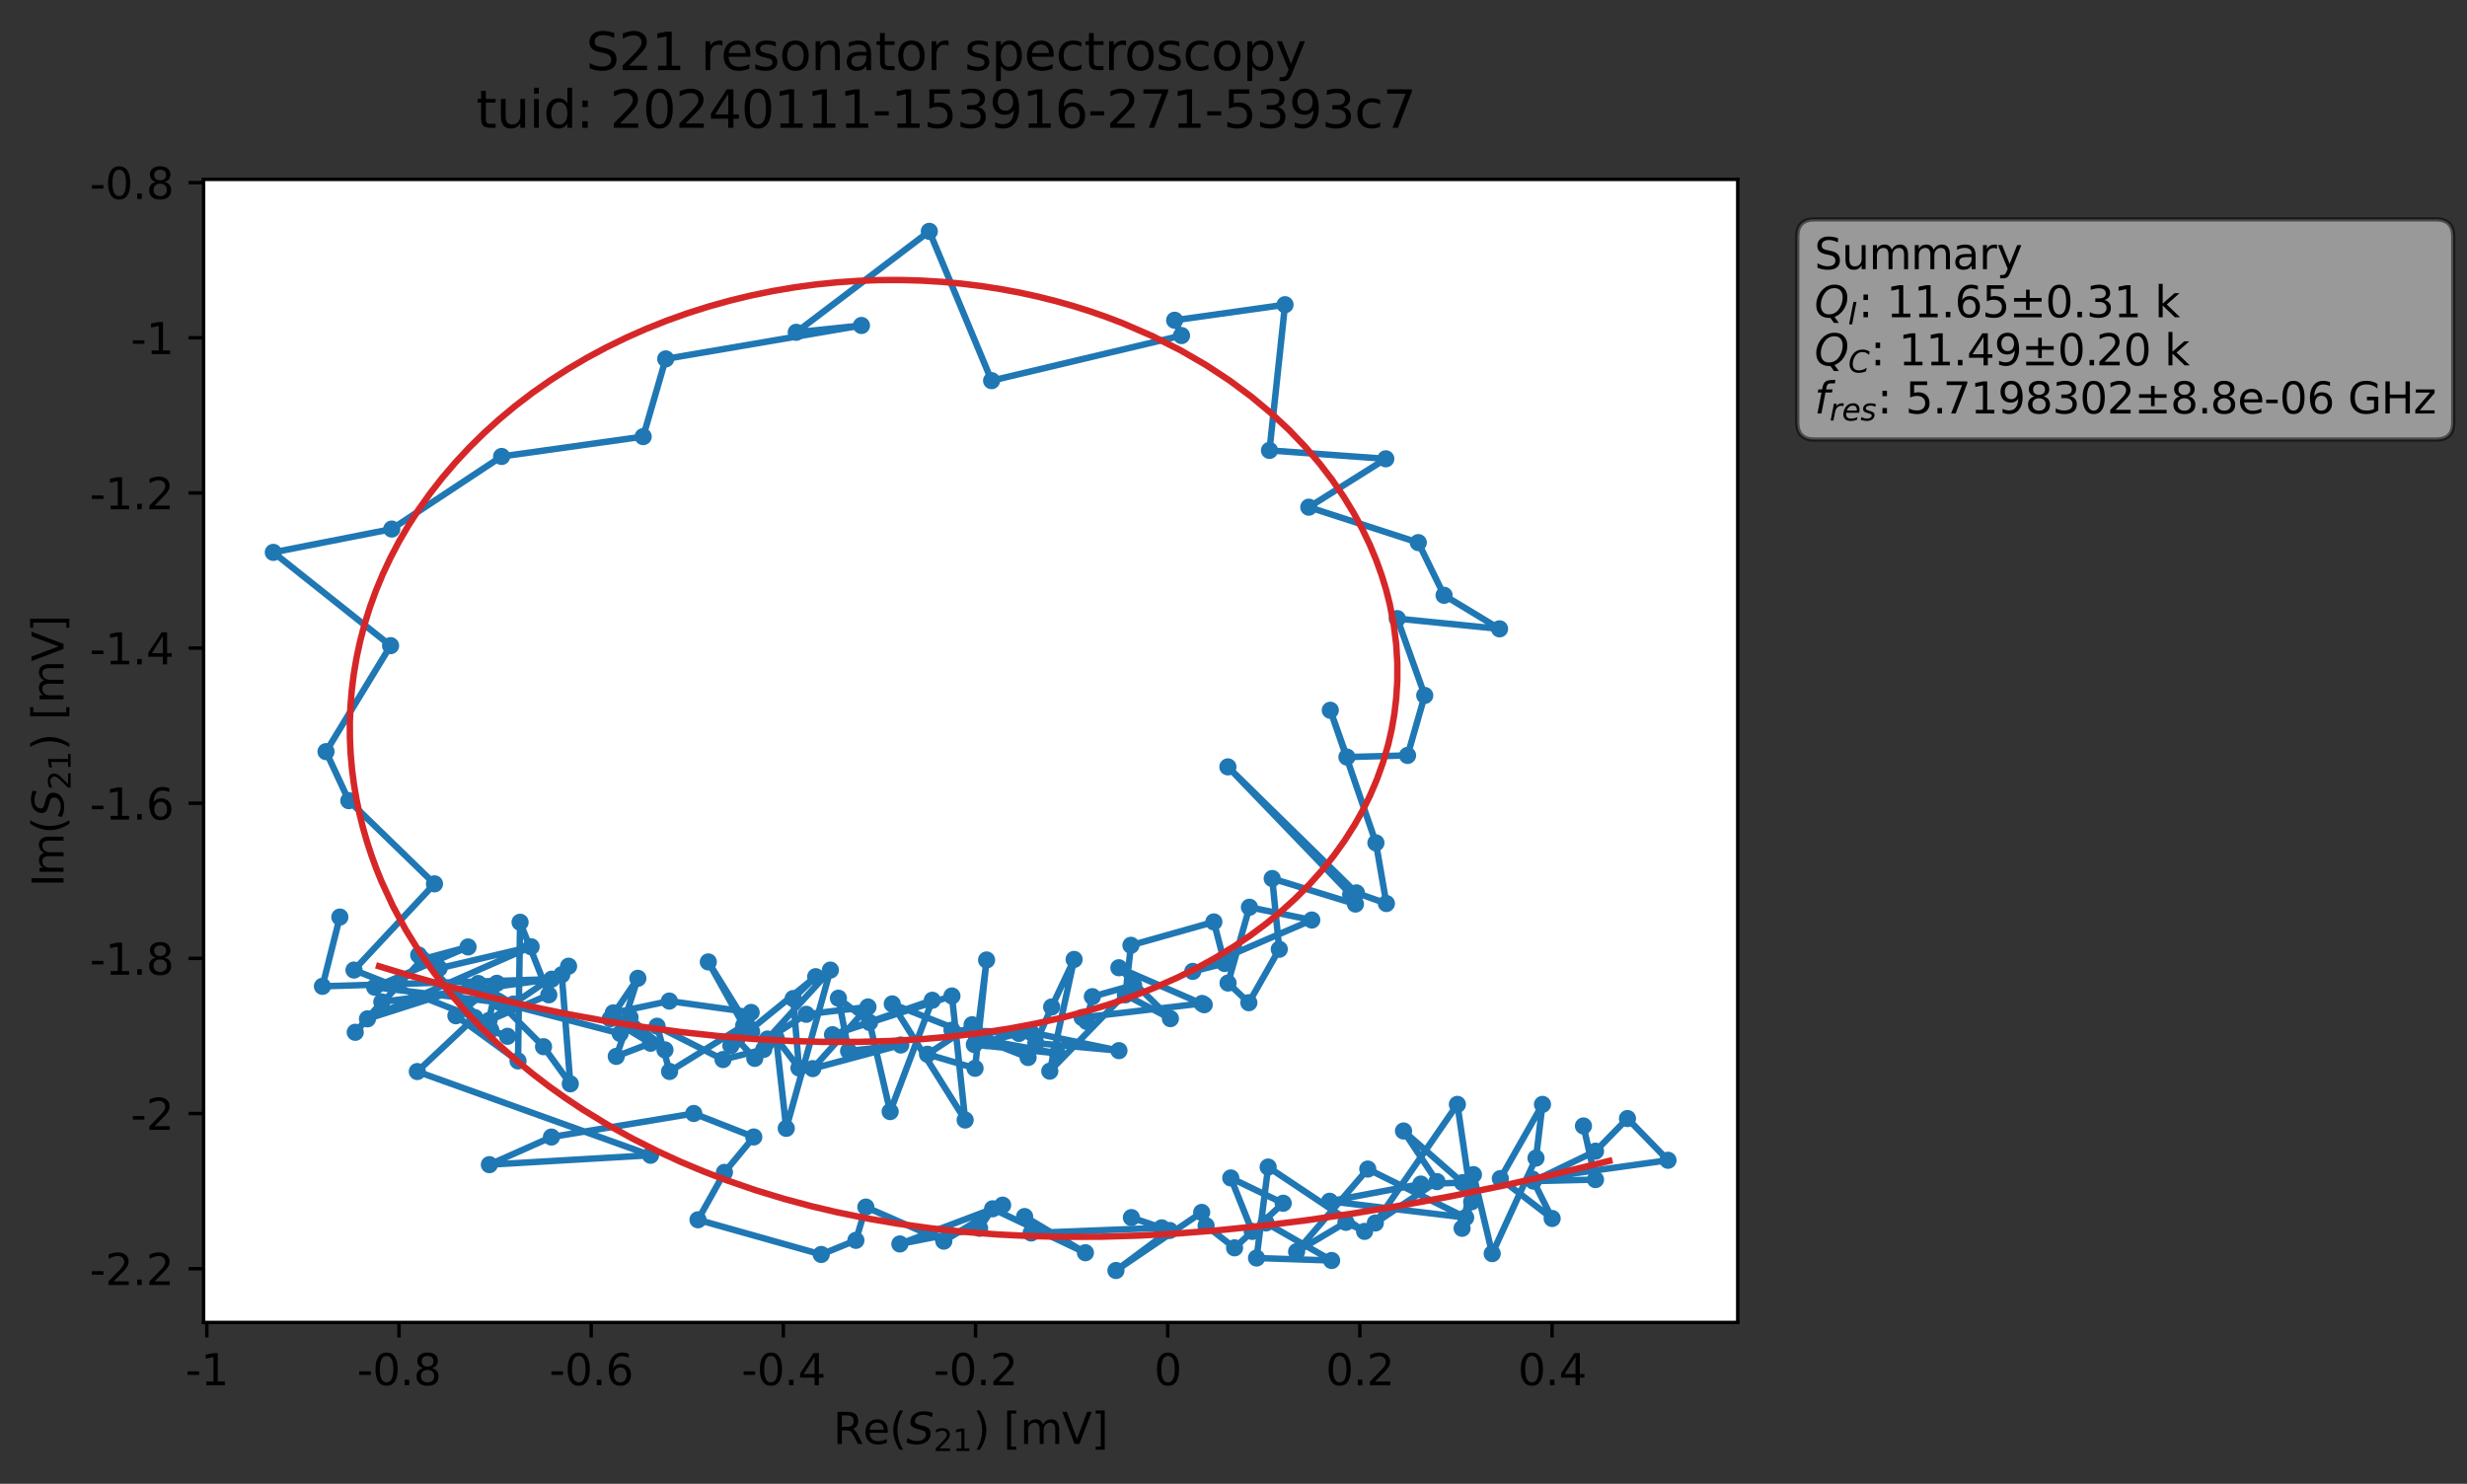 <?xml version="1.0" encoding="utf-8" standalone="no"?>
<!DOCTYPE svg PUBLIC "-//W3C//DTD SVG 1.1//EN"
  "http://www.w3.org/Graphics/SVG/1.1/DTD/svg11.dtd">
<svg xmlns:xlink="http://www.w3.org/1999/xlink" width="574.265pt" height="345.428pt" viewBox="0 0 574.265 345.428" xmlns="http://www.w3.org/2000/svg" version="1.1">
 <rect x="0" y="0" width="574.265" height="345.428" fill="#333333" stroke="none"/>
 <defs>
  <style type="text/css">*{stroke-linejoin: round; stroke-linecap: butt}</style>
 </defs>
 <g id="figure_1">
  <g id="patch_1">
   <path d="M 0 345.428 
L 574.265 345.428 
L 574.265 -0 
L 0 -0 
L 0 345.428 
z
" style="fill: none; opacity: 0"/>
  </g>
  <g id="axes_1">
   <g id="patch_2">
    <path d="M 47.389 307.872 
L 404.509 307.872 
L 404.509 41.76 
L 47.389 41.76 
z
" style="fill: #ffffff"/>
   </g>
   <g id="matplotlib.axis_1">
    <g id="xtick_1">
     <g id="line2d_1">
      <defs>
       <path id="m6551cd153c" d="M 0 0 
L 0 3.5 
" style="stroke: #000000; stroke-width: 0.8"/>
      </defs>
      <g>
       <use xlink:href="#m6551cd153c" x="48.144" y="307.872" style="stroke: #000000; stroke-width: 0.8"/>
      </g>
     </g>
     <g id="text_1">
      <!-- -1 -->
      <g transform="translate(43.159 322.47) scale(0.1 -0.1)">
       <defs>
        <path id="DejaVuSans-2d" d="M 313 2009 
L 1997 2009 
L 1997 1497 
L 313 1497 
L 313 2009 
z
" transform="scale(0.016)"/>
        <path id="DejaVuSans-31" d="M 794 531 
L 1825 531 
L 1825 4091 
L 703 3866 
L 703 4441 
L 1819 4666 
L 2450 4666 
L 2450 531 
L 3481 531 
L 3481 0 
L 794 0 
L 794 531 
z
" transform="scale(0.016)"/>
       </defs>
       <use xlink:href="#DejaVuSans-2d"/>
       <use xlink:href="#DejaVuSans-31" x="36.084"/>
      </g>
     </g>
    </g>
    <g id="xtick_2">
     <g id="line2d_2">
      <g>
       <use xlink:href="#m6551cd153c" x="92.879" y="307.872" style="stroke: #000000; stroke-width: 0.8"/>
      </g>
     </g>
     <g id="text_2">
      <!-- -0.8 -->
      <g transform="translate(83.123 322.47) scale(0.1 -0.1)">
       <defs>
        <path id="DejaVuSans-30" d="M 2034 4250 
Q 1547 4250 1301 3770 
Q 1056 3291 1056 2328 
Q 1056 1369 1301 889 
Q 1547 409 2034 409 
Q 2525 409 2770 889 
Q 3016 1369 3016 2328 
Q 3016 3291 2770 3770 
Q 2525 4250 2034 4250 
z
M 2034 4750 
Q 2819 4750 3233 4129 
Q 3647 3509 3647 2328 
Q 3647 1150 3233 529 
Q 2819 -91 2034 -91 
Q 1250 -91 836 529 
Q 422 1150 422 2328 
Q 422 3509 836 4129 
Q 1250 4750 2034 4750 
z
" transform="scale(0.016)"/>
        <path id="DejaVuSans-2e" d="M 684 794 
L 1344 794 
L 1344 0 
L 684 0 
L 684 794 
z
" transform="scale(0.016)"/>
        <path id="DejaVuSans-38" d="M 2034 2216 
Q 1584 2216 1326 1975 
Q 1069 1734 1069 1313 
Q 1069 891 1326 650 
Q 1584 409 2034 409 
Q 2484 409 2743 651 
Q 3003 894 3003 1313 
Q 3003 1734 2745 1975 
Q 2488 2216 2034 2216 
z
M 1403 2484 
Q 997 2584 770 2862 
Q 544 3141 544 3541 
Q 544 4100 942 4425 
Q 1341 4750 2034 4750 
Q 2731 4750 3128 4425 
Q 3525 4100 3525 3541 
Q 3525 3141 3298 2862 
Q 3072 2584 2669 2484 
Q 3125 2378 3379 2068 
Q 3634 1759 3634 1313 
Q 3634 634 3220 271 
Q 2806 -91 2034 -91 
Q 1263 -91 848 271 
Q 434 634 434 1313 
Q 434 1759 690 2068 
Q 947 2378 1403 2484 
z
M 1172 3481 
Q 1172 3119 1398 2916 
Q 1625 2713 2034 2713 
Q 2441 2713 2670 2916 
Q 2900 3119 2900 3481 
Q 2900 3844 2670 4047 
Q 2441 4250 2034 4250 
Q 1625 4250 1398 4047 
Q 1172 3844 1172 3481 
z
" transform="scale(0.016)"/>
       </defs>
       <use xlink:href="#DejaVuSans-2d"/>
       <use xlink:href="#DejaVuSans-30" x="36.084"/>
       <use xlink:href="#DejaVuSans-2e" x="99.707"/>
       <use xlink:href="#DejaVuSans-38" x="131.494"/>
      </g>
     </g>
    </g>
    <g id="xtick_3">
     <g id="line2d_3">
      <g>
       <use xlink:href="#m6551cd153c" x="137.614" y="307.872" style="stroke: #000000; stroke-width: 0.8"/>
      </g>
     </g>
     <g id="text_3">
      <!-- -0.6 -->
      <g transform="translate(127.858 322.47) scale(0.1 -0.1)">
       <defs>
        <path id="DejaVuSans-36" d="M 2113 2584 
Q 1688 2584 1439 2293 
Q 1191 2003 1191 1497 
Q 1191 994 1439 701 
Q 1688 409 2113 409 
Q 2538 409 2786 701 
Q 3034 994 3034 1497 
Q 3034 2003 2786 2293 
Q 2538 2584 2113 2584 
z
M 3366 4563 
L 3366 3988 
Q 3128 4100 2886 4159 
Q 2644 4219 2406 4219 
Q 1781 4219 1451 3797 
Q 1122 3375 1075 2522 
Q 1259 2794 1537 2939 
Q 1816 3084 2150 3084 
Q 2853 3084 3261 2657 
Q 3669 2231 3669 1497 
Q 3669 778 3244 343 
Q 2819 -91 2113 -91 
Q 1303 -91 875 529 
Q 447 1150 447 2328 
Q 447 3434 972 4092 
Q 1497 4750 2381 4750 
Q 2619 4750 2861 4703 
Q 3103 4656 3366 4563 
z
" transform="scale(0.016)"/>
       </defs>
       <use xlink:href="#DejaVuSans-2d"/>
       <use xlink:href="#DejaVuSans-30" x="36.084"/>
       <use xlink:href="#DejaVuSans-2e" x="99.707"/>
       <use xlink:href="#DejaVuSans-36" x="131.494"/>
      </g>
     </g>
    </g>
    <g id="xtick_4">
     <g id="line2d_4">
      <g>
       <use xlink:href="#m6551cd153c" x="182.349" y="307.872" style="stroke: #000000; stroke-width: 0.8"/>
      </g>
     </g>
     <g id="text_4">
      <!-- -0.4 -->
      <g transform="translate(172.593 322.47) scale(0.1 -0.1)">
       <defs>
        <path id="DejaVuSans-34" d="M 2419 4116 
L 825 1625 
L 2419 1625 
L 2419 4116 
z
M 2253 4666 
L 3047 4666 
L 3047 1625 
L 3713 1625 
L 3713 1100 
L 3047 1100 
L 3047 0 
L 2419 0 
L 2419 1100 
L 313 1100 
L 313 1709 
L 2253 4666 
z
" transform="scale(0.016)"/>
       </defs>
       <use xlink:href="#DejaVuSans-2d"/>
       <use xlink:href="#DejaVuSans-30" x="36.084"/>
       <use xlink:href="#DejaVuSans-2e" x="99.707"/>
       <use xlink:href="#DejaVuSans-34" x="131.494"/>
      </g>
     </g>
    </g>
    <g id="xtick_5">
     <g id="line2d_5">
      <g>
       <use xlink:href="#m6551cd153c" x="227.083" y="307.872" style="stroke: #000000; stroke-width: 0.8"/>
      </g>
     </g>
     <g id="text_5">
      <!-- -0.2 -->
      <g transform="translate(217.328 322.47) scale(0.1 -0.1)">
       <defs>
        <path id="DejaVuSans-32" d="M 1228 531 
L 3431 531 
L 3431 0 
L 469 0 
L 469 531 
Q 828 903 1448 1529 
Q 2069 2156 2228 2338 
Q 2531 2678 2651 2914 
Q 2772 3150 2772 3378 
Q 2772 3750 2511 3984 
Q 2250 4219 1831 4219 
Q 1534 4219 1204 4116 
Q 875 4013 500 3803 
L 500 4441 
Q 881 4594 1212 4672 
Q 1544 4750 1819 4750 
Q 2544 4750 2975 4387 
Q 3406 4025 3406 3419 
Q 3406 3131 3298 2873 
Q 3191 2616 2906 2266 
Q 2828 2175 2409 1742 
Q 1991 1309 1228 531 
z
" transform="scale(0.016)"/>
       </defs>
       <use xlink:href="#DejaVuSans-2d"/>
       <use xlink:href="#DejaVuSans-30" x="36.084"/>
       <use xlink:href="#DejaVuSans-2e" x="99.707"/>
       <use xlink:href="#DejaVuSans-32" x="131.494"/>
      </g>
     </g>
    </g>
    <g id="xtick_6">
     <g id="line2d_6">
      <g>
       <use xlink:href="#m6551cd153c" x="271.818" y="307.872" style="stroke: #000000; stroke-width: 0.8"/>
      </g>
     </g>
     <g id="text_6">
      <!-- 0 -->
      <g transform="translate(268.637 322.47) scale(0.1 -0.1)">
       <use xlink:href="#DejaVuSans-30"/>
      </g>
     </g>
    </g>
    <g id="xtick_7">
     <g id="line2d_7">
      <g>
       <use xlink:href="#m6551cd153c" x="316.553" y="307.872" style="stroke: #000000; stroke-width: 0.8"/>
      </g>
     </g>
     <g id="text_7">
      <!-- 0.2 -->
      <g transform="translate(308.601 322.47) scale(0.1 -0.1)">
       <use xlink:href="#DejaVuSans-30"/>
       <use xlink:href="#DejaVuSans-2e" x="63.623"/>
       <use xlink:href="#DejaVuSans-32" x="95.41"/>
      </g>
     </g>
    </g>
    <g id="xtick_8">
     <g id="line2d_8">
      <g>
       <use xlink:href="#m6551cd153c" x="361.288" y="307.872" style="stroke: #000000; stroke-width: 0.8"/>
      </g>
     </g>
     <g id="text_8">
      <!-- 0.4 -->
      <g transform="translate(353.336 322.47) scale(0.1 -0.1)">
       <use xlink:href="#DejaVuSans-30"/>
       <use xlink:href="#DejaVuSans-2e" x="63.623"/>
       <use xlink:href="#DejaVuSans-34" x="95.41"/>
      </g>
     </g>
    </g>
    <g id="text_9">
     <!-- Re$(S_{21})$ [mV] -->
     <g transform="translate(193.949 336.149) scale(0.1 -0.1)">
      <defs>
       <path id="DejaVuSans-52" d="M 2841 2188 
Q 3044 2119 3236 1894 
Q 3428 1669 3622 1275 
L 4263 0 
L 3584 0 
L 2988 1197 
Q 2756 1666 2539 1819 
Q 2322 1972 1947 1972 
L 1259 1972 
L 1259 0 
L 628 0 
L 628 4666 
L 2053 4666 
Q 2853 4666 3247 4331 
Q 3641 3997 3641 3322 
Q 3641 2881 3436 2590 
Q 3231 2300 2841 2188 
z
M 1259 4147 
L 1259 2491 
L 2053 2491 
Q 2509 2491 2742 2702 
Q 2975 2913 2975 3322 
Q 2975 3731 2742 3939 
Q 2509 4147 2053 4147 
L 1259 4147 
z
" transform="scale(0.016)"/>
       <path id="DejaVuSans-65" d="M 3597 1894 
L 3597 1613 
L 953 1613 
Q 991 1019 1311 708 
Q 1631 397 2203 397 
Q 2534 397 2845 478 
Q 3156 559 3463 722 
L 3463 178 
Q 3153 47 2828 -22 
Q 2503 -91 2169 -91 
Q 1331 -91 842 396 
Q 353 884 353 1716 
Q 353 2575 817 3079 
Q 1281 3584 2069 3584 
Q 2775 3584 3186 3129 
Q 3597 2675 3597 1894 
z
M 3022 2063 
Q 3016 2534 2758 2815 
Q 2500 3097 2075 3097 
Q 1594 3097 1305 2825 
Q 1016 2553 972 2059 
L 3022 2063 
z
" transform="scale(0.016)"/>
       <path id="DejaVuSans-28" d="M 1984 4856 
Q 1566 4138 1362 3434 
Q 1159 2731 1159 2009 
Q 1159 1288 1364 580 
Q 1569 -128 1984 -844 
L 1484 -844 
Q 1016 -109 783 600 
Q 550 1309 550 2009 
Q 550 2706 781 3412 
Q 1013 4119 1484 4856 
L 1984 4856 
z
" transform="scale(0.016)"/>
       <path id="DejaVuSans-Oblique-53" d="M 3859 4513 
L 3738 3897 
Q 3422 4066 3111 4152 
Q 2800 4238 2509 4238 
Q 1944 4238 1609 3991 
Q 1275 3744 1275 3334 
Q 1275 3109 1398 2989 
Q 1522 2869 2034 2731 
L 2413 2638 
Q 3053 2472 3303 2217 
Q 3553 1963 3553 1503 
Q 3553 797 2998 353 
Q 2444 -91 1538 -91 
Q 1166 -91 791 -17 
Q 416 56 38 206 
L 166 856 
Q 513 641 861 531 
Q 1209 422 1556 422 
Q 2147 422 2503 684 
Q 2859 947 2859 1369 
Q 2859 1650 2717 1795 
Q 2575 1941 2106 2059 
L 1728 2156 
Q 1081 2325 845 2545 
Q 609 2766 609 3163 
Q 609 3859 1145 4304 
Q 1681 4750 2541 4750 
Q 2875 4750 3203 4690 
Q 3531 4631 3859 4513 
z
" transform="scale(0.016)"/>
       <path id="DejaVuSans-29" d="M 513 4856 
L 1013 4856 
Q 1481 4119 1714 3412 
Q 1947 2706 1947 2009 
Q 1947 1309 1714 600 
Q 1481 -109 1013 -844 
L 513 -844 
Q 928 -128 1133 580 
Q 1338 1288 1338 2009 
Q 1338 2731 1133 3434 
Q 928 4138 513 4856 
z
" transform="scale(0.016)"/>
       <path id="DejaVuSans-20" transform="scale(0.016)"/>
       <path id="DejaVuSans-5b" d="M 550 4863 
L 1875 4863 
L 1875 4416 
L 1125 4416 
L 1125 -397 
L 1875 -397 
L 1875 -844 
L 550 -844 
L 550 4863 
z
" transform="scale(0.016)"/>
       <path id="DejaVuSans-6d" d="M 3328 2828 
Q 3544 3216 3844 3400 
Q 4144 3584 4550 3584 
Q 5097 3584 5394 3201 
Q 5691 2819 5691 2113 
L 5691 0 
L 5113 0 
L 5113 2094 
Q 5113 2597 4934 2840 
Q 4756 3084 4391 3084 
Q 3944 3084 3684 2787 
Q 3425 2491 3425 1978 
L 3425 0 
L 2847 0 
L 2847 2094 
Q 2847 2600 2669 2842 
Q 2491 3084 2119 3084 
Q 1678 3084 1418 2786 
Q 1159 2488 1159 1978 
L 1159 0 
L 581 0 
L 581 3500 
L 1159 3500 
L 1159 2956 
Q 1356 3278 1631 3431 
Q 1906 3584 2284 3584 
Q 2666 3584 2933 3390 
Q 3200 3197 3328 2828 
z
" transform="scale(0.016)"/>
       <path id="DejaVuSans-56" d="M 1831 0 
L 50 4666 
L 709 4666 
L 2188 738 
L 3669 4666 
L 4325 4666 
L 2547 0 
L 1831 0 
z
" transform="scale(0.016)"/>
       <path id="DejaVuSans-5d" d="M 1947 4863 
L 1947 -844 
L 622 -844 
L 622 -397 
L 1369 -397 
L 1369 4416 
L 622 4416 
L 622 4863 
L 1947 4863 
z
" transform="scale(0.016)"/>
      </defs>
      <use xlink:href="#DejaVuSans-52" transform="translate(0 0.016)"/>
      <use xlink:href="#DejaVuSans-65" transform="translate(69.482 0.016)"/>
      <use xlink:href="#DejaVuSans-28" transform="translate(131.006 0.016)"/>
      <use xlink:href="#DejaVuSans-Oblique-53" transform="translate(170.02 0.016)"/>
      <use xlink:href="#DejaVuSans-32" transform="translate(233.496 -16.391) scale(0.7)"/>
      <use xlink:href="#DejaVuSans-31" transform="translate(278.032 -16.391) scale(0.7)"/>
      <use xlink:href="#DejaVuSans-29" transform="translate(325.303 0.016)"/>
      <use xlink:href="#DejaVuSans-20" transform="translate(364.316 0.016)"/>
      <use xlink:href="#DejaVuSans-5b" transform="translate(396.104 0.016)"/>
      <use xlink:href="#DejaVuSans-6d" transform="translate(435.117 0.016)"/>
      <use xlink:href="#DejaVuSans-56" transform="translate(532.529 0.016)"/>
      <use xlink:href="#DejaVuSans-5d" transform="translate(600.938 0.016)"/>
     </g>
    </g>
   </g>
   <g id="matplotlib.axis_2">
    <g id="ytick_1">
     <g id="line2d_9">
      <defs>
       <path id="m22b48120c3" d="M 0 0 
L -3.5 0 
" style="stroke: #000000; stroke-width: 0.8"/>
      </defs>
      <g>
       <use xlink:href="#m22b48120c3" x="47.389" y="295.354" style="stroke: #000000; stroke-width: 0.8"/>
      </g>
     </g>
     <g id="text_10">
      <!-- -2.2 -->
      <g transform="translate(20.878 299.153) scale(0.1 -0.1)">
       <use xlink:href="#DejaVuSans-2d"/>
       <use xlink:href="#DejaVuSans-32" x="36.084"/>
       <use xlink:href="#DejaVuSans-2e" x="99.707"/>
       <use xlink:href="#DejaVuSans-32" x="131.494"/>
      </g>
     </g>
    </g>
    <g id="ytick_2">
     <g id="line2d_10">
      <g>
       <use xlink:href="#m22b48120c3" x="47.389" y="259.233" style="stroke: #000000; stroke-width: 0.8"/>
      </g>
     </g>
     <g id="text_11">
      <!-- -2 -->
      <g transform="translate(30.419 263.033) scale(0.1 -0.1)">
       <use xlink:href="#DejaVuSans-2d"/>
       <use xlink:href="#DejaVuSans-32" x="36.084"/>
      </g>
     </g>
    </g>
    <g id="ytick_3">
     <g id="line2d_11">
      <g>
       <use xlink:href="#m22b48120c3" x="47.389" y="223.113" style="stroke: #000000; stroke-width: 0.8"/>
      </g>
     </g>
     <g id="text_12">
      <!-- -1.8 -->
      <g transform="translate(20.878 226.912) scale(0.1 -0.1)">
       <use xlink:href="#DejaVuSans-2d"/>
       <use xlink:href="#DejaVuSans-31" x="36.084"/>
       <use xlink:href="#DejaVuSans-2e" x="99.707"/>
       <use xlink:href="#DejaVuSans-38" x="131.494"/>
      </g>
     </g>
    </g>
    <g id="ytick_4">
     <g id="line2d_12">
      <g>
       <use xlink:href="#m22b48120c3" x="47.389" y="186.993" style="stroke: #000000; stroke-width: 0.8"/>
      </g>
     </g>
     <g id="text_13">
      <!-- -1.6 -->
      <g transform="translate(20.878 190.792) scale(0.1 -0.1)">
       <use xlink:href="#DejaVuSans-2d"/>
       <use xlink:href="#DejaVuSans-31" x="36.084"/>
       <use xlink:href="#DejaVuSans-2e" x="99.707"/>
       <use xlink:href="#DejaVuSans-36" x="131.494"/>
      </g>
     </g>
    </g>
    <g id="ytick_5">
     <g id="line2d_13">
      <g>
       <use xlink:href="#m22b48120c3" x="47.389" y="150.873" style="stroke: #000000; stroke-width: 0.8"/>
      </g>
     </g>
     <g id="text_14">
      <!-- -1.4 -->
      <g transform="translate(20.878 154.672) scale(0.1 -0.1)">
       <use xlink:href="#DejaVuSans-2d"/>
       <use xlink:href="#DejaVuSans-31" x="36.084"/>
       <use xlink:href="#DejaVuSans-2e" x="99.707"/>
       <use xlink:href="#DejaVuSans-34" x="131.494"/>
      </g>
     </g>
    </g>
    <g id="ytick_6">
     <g id="line2d_14">
      <g>
       <use xlink:href="#m22b48120c3" x="47.389" y="114.752" style="stroke: #000000; stroke-width: 0.8"/>
      </g>
     </g>
     <g id="text_15">
      <!-- -1.2 -->
      <g transform="translate(20.878 118.552) scale(0.1 -0.1)">
       <use xlink:href="#DejaVuSans-2d"/>
       <use xlink:href="#DejaVuSans-31" x="36.084"/>
       <use xlink:href="#DejaVuSans-2e" x="99.707"/>
       <use xlink:href="#DejaVuSans-32" x="131.494"/>
      </g>
     </g>
    </g>
    <g id="ytick_7">
     <g id="line2d_15">
      <g>
       <use xlink:href="#m22b48120c3" x="47.389" y="78.632" style="stroke: #000000; stroke-width: 0.8"/>
      </g>
     </g>
     <g id="text_16">
      <!-- -1 -->
      <g transform="translate(30.419 82.431) scale(0.1 -0.1)">
       <use xlink:href="#DejaVuSans-2d"/>
       <use xlink:href="#DejaVuSans-31" x="36.084"/>
      </g>
     </g>
    </g>
    <g id="ytick_8">
     <g id="line2d_16">
      <g>
       <use xlink:href="#m22b48120c3" x="47.389" y="42.512" style="stroke: #000000; stroke-width: 0.8"/>
      </g>
     </g>
     <g id="text_17">
      <!-- -0.8 -->
      <g transform="translate(20.878 46.311) scale(0.1 -0.1)">
       <use xlink:href="#DejaVuSans-2d"/>
       <use xlink:href="#DejaVuSans-30" x="36.084"/>
       <use xlink:href="#DejaVuSans-2e" x="99.707"/>
       <use xlink:href="#DejaVuSans-38" x="131.494"/>
      </g>
     </g>
    </g>
    <g id="text_18">
     <!-- Im$(S_{21})$ [mV] -->
     <g transform="translate(14.798 206.466) rotate(-90) scale(0.1 -0.1)">
      <defs>
       <path id="DejaVuSans-49" d="M 628 4666 
L 1259 4666 
L 1259 0 
L 628 0 
L 628 4666 
z
" transform="scale(0.016)"/>
      </defs>
      <use xlink:href="#DejaVuSans-49" transform="translate(0 0.016)"/>
      <use xlink:href="#DejaVuSans-6d" transform="translate(25.867 0.016)"/>
      <use xlink:href="#DejaVuSans-28" transform="translate(123.279 0.016)"/>
      <use xlink:href="#DejaVuSans-Oblique-53" transform="translate(162.293 0.016)"/>
      <use xlink:href="#DejaVuSans-32" transform="translate(225.77 -16.391) scale(0.7)"/>
      <use xlink:href="#DejaVuSans-31" transform="translate(270.306 -16.391) scale(0.7)"/>
      <use xlink:href="#DejaVuSans-29" transform="translate(317.576 0.016)"/>
      <use xlink:href="#DejaVuSans-20" transform="translate(356.59 0.016)"/>
      <use xlink:href="#DejaVuSans-5b" transform="translate(388.377 0.016)"/>
      <use xlink:href="#DejaVuSans-6d" transform="translate(427.391 0.016)"/>
      <use xlink:href="#DejaVuSans-56" transform="translate(524.803 0.016)"/>
      <use xlink:href="#DejaVuSans-5d" transform="translate(593.211 0.016)"/>
     </g>
    </g>
   </g>
   <g id="line2d_17">
    <path d="M 368.593 262.127 
L 371.395 274.615 
L 356.947 274.966 
L 371.4 267.997 
L 378.841 260.395 
L 388.276 270.111 
L 356.719 274.51 
L 361.308 283.666 
L 349.246 274.375 
L 359.056 257.107 
L 357.55 269.599 
L 347.355 291.849 
L 342.988 273.448 
L 340.342 285.947 
L 342.577 279.758 
L 339.25 257.102 
L 320.149 284.713 
L 334.499 275.085 
L 326.712 263.295 
L 340.433 275.324 
L 330.751 275.654 
L 309.509 279.653 
L 341.18 283.446 
L 318.393 272.163 
L 301.821 291.391 
L 313.308 284.563 
L 317.646 286.669 
L 295.197 271.69 
L 292.499 292.869 
L 309.976 293.449 
L 294.709 284.702 
L 291.492 286.679 
L 286.498 274.228 
L 298.698 280.116 
L 287.38 290.496 
L 280.751 285.344 
L 279.729 282.253 
L 259.772 295.776 
L 272.274 286.46 
L 263.364 283.453 
L 270.416 285.85 
L 240.022 287.041 
L 238.509 283.215 
L 252.659 291.639 
L 231.058 281.408 
L 228.033 285.947 
L 209.469 289.595 
L 233.391 280.557 
L 219.701 288.936 
L 201.552 281.01 
L 199.234 288.753 
L 191.163 292.04 
L 162.48 283.968 
L 168.633 272.937 
L 175.462 264.688 
L 161.497 259.22 
L 128.361 264.708 
L 113.917 271.136 
L 151.434 268.947 
L 97.14 249.458 
L 110.521 236.892 
L 82.407 225.83 
L 101.138 205.761 
L 81.2 186.397 
L 75.891 174.982 
L 90.919 150.309 
L 63.622 128.594 
L 91.195 123.164 
L 116.766 106.266 
L 149.72 101.642 
L 154.967 83.552 
L 200.532 75.772 
L 185.35 77.361 
L 216.328 53.856 
L 230.821 88.616 
L 275.034 78.12 
L 273.433 74.555 
L 299.127 70.936 
L 295.507 104.855 
L 322.58 106.811 
L 304.663 118.07 
L 330.149 126.322 
L 336.149 138.585 
L 349.065 146.395 
L 325.255 144.011 
L 331.648 161.897 
L 327.649 175.864 
L 313.537 176.245 
L 309.664 165.35 
L 320.282 196.223 
L 322.725 210.342 
L 315.744 207.867 
L 285.826 178.531 
L 314.412 208.224 
L 315.521 210.467 
L 296.144 204.522 
L 297.79 220.987 
L 290.705 233.43 
L 285.861 228.854 
L 290.844 211.205 
L 305.36 214.183 
L 277.651 226.144 
L 285.06 224.3 
L 282.561 214.625 
L 263.26 220.07 
L 261.971 231.6 
L 272.448 237.14 
L 260.449 225.293 
L 280.315 233.904 
L 279.815 233.607 
L 251.891 236.885 
L 252.957 237.795 
L 254.276 232.023 
L 263.883 229.328 
L 244.366 249.37 
L 250.031 223.356 
L 244.801 234.428 
L 241.123 242.826 
L 260.469 244.591 
L 239.979 240.343 
L 221.603 239.827 
L 237.188 240.583 
L 226.801 243.174 
L 246.124 245.232 
L 227.365 241.748 
L 229.653 223.486 
L 226.975 248.704 
L 215.898 245.431 
L 226.283 238.56 
L 229.558 242.257 
L 239.32 246.188 
L 207.702 233.707 
L 224.67 260.743 
L 221.593 231.869 
L 193.788 240.887 
L 217.015 232.862 
L 207.21 258.781 
L 202.413 238.03 
L 195.165 232.383 
L 197.528 244.682 
L 209.688 243.276 
L 189.196 248.774 
L 202.046 234.419 
L 187.681 236.131 
L 178.646 241.887 
L 193.295 225.835 
L 183.022 262.684 
L 180.674 241.683 
L 185.982 248.623 
L 184.633 232.469 
L 189.875 227.373 
L 170.134 243.43 
L 171.517 241.937 
L 175.696 246.391 
L 178.419 242.772 
L 177.785 244.302 
L 168.305 246.663 
L 152.953 238.908 
L 155.867 249.441 
L 173.12 238.75 
L 164.879 223.939 
L 174.964 240.189 
L 174.852 235.692 
L 155.808 233.05 
L 142.763 235.804 
L 154.788 244.417 
L 146.66 236.851 
L 143.451 245.93 
L 151.444 242.865 
L 142.05 237.184 
L 148.481 227.751 
L 144.356 240.597 
L 116.19 233.283 
L 126.523 243.671 
L 132.756 252.315 
L 130.768 226.919 
L 132.352 224.934 
L 113.837 237.566 
L 127.748 231.6 
L 121.065 214.703 
L 120.585 246.986 
L 106.125 236.471 
L 115.66 228.91 
L 113.353 239.682 
L 118.141 241.253 
L 114.232 239.763 
L 97.464 222.339 
L 102.221 225.426 
L 123.632 220.409 
L 85.544 237.184 
L 111.324 228.96 
L 119.492 233.757 
L 87.216 229.822 
L 108.951 220.453 
L 98.29 223.318 
L 82.694 240.32 
L 88.879 233.251 
L 128.427 227.956 
L 75.055 229.619 
L 79.108 213.492 
L 79.108 213.492 
" clip-path="url(#p26d7f46d4e)" style="fill: none; stroke: #1f77b4; stroke-width: 1.5; stroke-linecap: square"/>
    <defs>
     <path id="ma4379310cf" d="M 0 1.5 
C 0.398 1.5 0.779 1.342 1.061 1.061 
C 1.342 0.779 1.5 0.398 1.5 0 
C 1.5 -0.398 1.342 -0.779 1.061 -1.061 
C 0.779 -1.342 0.398 -1.5 0 -1.5 
C -0.398 -1.5 -0.779 -1.342 -1.061 -1.061 
C -1.342 -0.779 -1.5 -0.398 -1.5 0 
C -1.5 0.398 -1.342 0.779 -1.061 1.061 
C -0.779 1.342 -0.398 1.5 0 1.5 
z
" style="stroke: #1f77b4"/>
    </defs>
    <g clip-path="url(#p26d7f46d4e)">
     <use xlink:href="#ma4379310cf" x="368.593" y="262.127" style="fill: #1f77b4; stroke: #1f77b4"/>
     <use xlink:href="#ma4379310cf" x="371.395" y="274.615" style="fill: #1f77b4; stroke: #1f77b4"/>
     <use xlink:href="#ma4379310cf" x="356.947" y="274.966" style="fill: #1f77b4; stroke: #1f77b4"/>
     <use xlink:href="#ma4379310cf" x="371.4" y="267.997" style="fill: #1f77b4; stroke: #1f77b4"/>
     <use xlink:href="#ma4379310cf" x="378.841" y="260.395" style="fill: #1f77b4; stroke: #1f77b4"/>
     <use xlink:href="#ma4379310cf" x="388.276" y="270.111" style="fill: #1f77b4; stroke: #1f77b4"/>
     <use xlink:href="#ma4379310cf" x="356.719" y="274.51" style="fill: #1f77b4; stroke: #1f77b4"/>
     <use xlink:href="#ma4379310cf" x="361.308" y="283.666" style="fill: #1f77b4; stroke: #1f77b4"/>
     <use xlink:href="#ma4379310cf" x="349.246" y="274.375" style="fill: #1f77b4; stroke: #1f77b4"/>
     <use xlink:href="#ma4379310cf" x="359.056" y="257.107" style="fill: #1f77b4; stroke: #1f77b4"/>
     <use xlink:href="#ma4379310cf" x="357.55" y="269.599" style="fill: #1f77b4; stroke: #1f77b4"/>
     <use xlink:href="#ma4379310cf" x="347.355" y="291.849" style="fill: #1f77b4; stroke: #1f77b4"/>
     <use xlink:href="#ma4379310cf" x="342.988" y="273.448" style="fill: #1f77b4; stroke: #1f77b4"/>
     <use xlink:href="#ma4379310cf" x="340.342" y="285.947" style="fill: #1f77b4; stroke: #1f77b4"/>
     <use xlink:href="#ma4379310cf" x="342.577" y="279.758" style="fill: #1f77b4; stroke: #1f77b4"/>
     <use xlink:href="#ma4379310cf" x="339.25" y="257.102" style="fill: #1f77b4; stroke: #1f77b4"/>
     <use xlink:href="#ma4379310cf" x="320.149" y="284.713" style="fill: #1f77b4; stroke: #1f77b4"/>
     <use xlink:href="#ma4379310cf" x="334.499" y="275.085" style="fill: #1f77b4; stroke: #1f77b4"/>
     <use xlink:href="#ma4379310cf" x="326.712" y="263.295" style="fill: #1f77b4; stroke: #1f77b4"/>
     <use xlink:href="#ma4379310cf" x="340.433" y="275.324" style="fill: #1f77b4; stroke: #1f77b4"/>
     <use xlink:href="#ma4379310cf" x="330.751" y="275.654" style="fill: #1f77b4; stroke: #1f77b4"/>
     <use xlink:href="#ma4379310cf" x="309.509" y="279.653" style="fill: #1f77b4; stroke: #1f77b4"/>
     <use xlink:href="#ma4379310cf" x="341.18" y="283.446" style="fill: #1f77b4; stroke: #1f77b4"/>
     <use xlink:href="#ma4379310cf" x="318.393" y="272.163" style="fill: #1f77b4; stroke: #1f77b4"/>
     <use xlink:href="#ma4379310cf" x="301.821" y="291.391" style="fill: #1f77b4; stroke: #1f77b4"/>
     <use xlink:href="#ma4379310cf" x="313.308" y="284.563" style="fill: #1f77b4; stroke: #1f77b4"/>
     <use xlink:href="#ma4379310cf" x="317.646" y="286.669" style="fill: #1f77b4; stroke: #1f77b4"/>
     <use xlink:href="#ma4379310cf" x="295.197" y="271.69" style="fill: #1f77b4; stroke: #1f77b4"/>
     <use xlink:href="#ma4379310cf" x="292.499" y="292.869" style="fill: #1f77b4; stroke: #1f77b4"/>
     <use xlink:href="#ma4379310cf" x="309.976" y="293.449" style="fill: #1f77b4; stroke: #1f77b4"/>
     <use xlink:href="#ma4379310cf" x="294.709" y="284.702" style="fill: #1f77b4; stroke: #1f77b4"/>
     <use xlink:href="#ma4379310cf" x="291.492" y="286.679" style="fill: #1f77b4; stroke: #1f77b4"/>
     <use xlink:href="#ma4379310cf" x="286.498" y="274.228" style="fill: #1f77b4; stroke: #1f77b4"/>
     <use xlink:href="#ma4379310cf" x="298.698" y="280.116" style="fill: #1f77b4; stroke: #1f77b4"/>
     <use xlink:href="#ma4379310cf" x="287.38" y="290.496" style="fill: #1f77b4; stroke: #1f77b4"/>
     <use xlink:href="#ma4379310cf" x="280.751" y="285.344" style="fill: #1f77b4; stroke: #1f77b4"/>
     <use xlink:href="#ma4379310cf" x="279.729" y="282.253" style="fill: #1f77b4; stroke: #1f77b4"/>
     <use xlink:href="#ma4379310cf" x="259.772" y="295.776" style="fill: #1f77b4; stroke: #1f77b4"/>
     <use xlink:href="#ma4379310cf" x="272.274" y="286.46" style="fill: #1f77b4; stroke: #1f77b4"/>
     <use xlink:href="#ma4379310cf" x="263.364" y="283.453" style="fill: #1f77b4; stroke: #1f77b4"/>
     <use xlink:href="#ma4379310cf" x="270.416" y="285.85" style="fill: #1f77b4; stroke: #1f77b4"/>
     <use xlink:href="#ma4379310cf" x="240.022" y="287.041" style="fill: #1f77b4; stroke: #1f77b4"/>
     <use xlink:href="#ma4379310cf" x="238.509" y="283.215" style="fill: #1f77b4; stroke: #1f77b4"/>
     <use xlink:href="#ma4379310cf" x="252.659" y="291.639" style="fill: #1f77b4; stroke: #1f77b4"/>
     <use xlink:href="#ma4379310cf" x="231.058" y="281.408" style="fill: #1f77b4; stroke: #1f77b4"/>
     <use xlink:href="#ma4379310cf" x="228.033" y="285.947" style="fill: #1f77b4; stroke: #1f77b4"/>
     <use xlink:href="#ma4379310cf" x="209.469" y="289.595" style="fill: #1f77b4; stroke: #1f77b4"/>
     <use xlink:href="#ma4379310cf" x="233.391" y="280.557" style="fill: #1f77b4; stroke: #1f77b4"/>
     <use xlink:href="#ma4379310cf" x="219.701" y="288.936" style="fill: #1f77b4; stroke: #1f77b4"/>
     <use xlink:href="#ma4379310cf" x="201.552" y="281.01" style="fill: #1f77b4; stroke: #1f77b4"/>
     <use xlink:href="#ma4379310cf" x="199.234" y="288.753" style="fill: #1f77b4; stroke: #1f77b4"/>
     <use xlink:href="#ma4379310cf" x="191.163" y="292.04" style="fill: #1f77b4; stroke: #1f77b4"/>
     <use xlink:href="#ma4379310cf" x="162.48" y="283.968" style="fill: #1f77b4; stroke: #1f77b4"/>
     <use xlink:href="#ma4379310cf" x="168.633" y="272.937" style="fill: #1f77b4; stroke: #1f77b4"/>
     <use xlink:href="#ma4379310cf" x="175.462" y="264.688" style="fill: #1f77b4; stroke: #1f77b4"/>
     <use xlink:href="#ma4379310cf" x="161.497" y="259.22" style="fill: #1f77b4; stroke: #1f77b4"/>
     <use xlink:href="#ma4379310cf" x="128.361" y="264.708" style="fill: #1f77b4; stroke: #1f77b4"/>
     <use xlink:href="#ma4379310cf" x="113.917" y="271.136" style="fill: #1f77b4; stroke: #1f77b4"/>
     <use xlink:href="#ma4379310cf" x="151.434" y="268.947" style="fill: #1f77b4; stroke: #1f77b4"/>
     <use xlink:href="#ma4379310cf" x="97.14" y="249.458" style="fill: #1f77b4; stroke: #1f77b4"/>
     <use xlink:href="#ma4379310cf" x="110.521" y="236.892" style="fill: #1f77b4; stroke: #1f77b4"/>
     <use xlink:href="#ma4379310cf" x="82.407" y="225.83" style="fill: #1f77b4; stroke: #1f77b4"/>
     <use xlink:href="#ma4379310cf" x="101.138" y="205.761" style="fill: #1f77b4; stroke: #1f77b4"/>
     <use xlink:href="#ma4379310cf" x="81.2" y="186.397" style="fill: #1f77b4; stroke: #1f77b4"/>
     <use xlink:href="#ma4379310cf" x="75.891" y="174.982" style="fill: #1f77b4; stroke: #1f77b4"/>
     <use xlink:href="#ma4379310cf" x="90.919" y="150.309" style="fill: #1f77b4; stroke: #1f77b4"/>
     <use xlink:href="#ma4379310cf" x="63.622" y="128.594" style="fill: #1f77b4; stroke: #1f77b4"/>
     <use xlink:href="#ma4379310cf" x="91.195" y="123.164" style="fill: #1f77b4; stroke: #1f77b4"/>
     <use xlink:href="#ma4379310cf" x="116.766" y="106.266" style="fill: #1f77b4; stroke: #1f77b4"/>
     <use xlink:href="#ma4379310cf" x="149.72" y="101.642" style="fill: #1f77b4; stroke: #1f77b4"/>
     <use xlink:href="#ma4379310cf" x="154.967" y="83.552" style="fill: #1f77b4; stroke: #1f77b4"/>
     <use xlink:href="#ma4379310cf" x="200.532" y="75.772" style="fill: #1f77b4; stroke: #1f77b4"/>
     <use xlink:href="#ma4379310cf" x="185.35" y="77.361" style="fill: #1f77b4; stroke: #1f77b4"/>
     <use xlink:href="#ma4379310cf" x="216.328" y="53.856" style="fill: #1f77b4; stroke: #1f77b4"/>
     <use xlink:href="#ma4379310cf" x="230.821" y="88.616" style="fill: #1f77b4; stroke: #1f77b4"/>
     <use xlink:href="#ma4379310cf" x="275.034" y="78.12" style="fill: #1f77b4; stroke: #1f77b4"/>
     <use xlink:href="#ma4379310cf" x="273.433" y="74.555" style="fill: #1f77b4; stroke: #1f77b4"/>
     <use xlink:href="#ma4379310cf" x="299.127" y="70.936" style="fill: #1f77b4; stroke: #1f77b4"/>
     <use xlink:href="#ma4379310cf" x="295.507" y="104.855" style="fill: #1f77b4; stroke: #1f77b4"/>
     <use xlink:href="#ma4379310cf" x="322.58" y="106.811" style="fill: #1f77b4; stroke: #1f77b4"/>
     <use xlink:href="#ma4379310cf" x="304.663" y="118.07" style="fill: #1f77b4; stroke: #1f77b4"/>
     <use xlink:href="#ma4379310cf" x="330.149" y="126.322" style="fill: #1f77b4; stroke: #1f77b4"/>
     <use xlink:href="#ma4379310cf" x="336.149" y="138.585" style="fill: #1f77b4; stroke: #1f77b4"/>
     <use xlink:href="#ma4379310cf" x="349.065" y="146.395" style="fill: #1f77b4; stroke: #1f77b4"/>
     <use xlink:href="#ma4379310cf" x="325.255" y="144.011" style="fill: #1f77b4; stroke: #1f77b4"/>
     <use xlink:href="#ma4379310cf" x="331.648" y="161.897" style="fill: #1f77b4; stroke: #1f77b4"/>
     <use xlink:href="#ma4379310cf" x="327.649" y="175.864" style="fill: #1f77b4; stroke: #1f77b4"/>
     <use xlink:href="#ma4379310cf" x="313.537" y="176.245" style="fill: #1f77b4; stroke: #1f77b4"/>
     <use xlink:href="#ma4379310cf" x="309.664" y="165.35" style="fill: #1f77b4; stroke: #1f77b4"/>
     <use xlink:href="#ma4379310cf" x="320.282" y="196.223" style="fill: #1f77b4; stroke: #1f77b4"/>
     <use xlink:href="#ma4379310cf" x="322.725" y="210.342" style="fill: #1f77b4; stroke: #1f77b4"/>
     <use xlink:href="#ma4379310cf" x="315.744" y="207.867" style="fill: #1f77b4; stroke: #1f77b4"/>
     <use xlink:href="#ma4379310cf" x="285.826" y="178.531" style="fill: #1f77b4; stroke: #1f77b4"/>
     <use xlink:href="#ma4379310cf" x="314.412" y="208.224" style="fill: #1f77b4; stroke: #1f77b4"/>
     <use xlink:href="#ma4379310cf" x="315.521" y="210.467" style="fill: #1f77b4; stroke: #1f77b4"/>
     <use xlink:href="#ma4379310cf" x="296.144" y="204.522" style="fill: #1f77b4; stroke: #1f77b4"/>
     <use xlink:href="#ma4379310cf" x="297.79" y="220.987" style="fill: #1f77b4; stroke: #1f77b4"/>
     <use xlink:href="#ma4379310cf" x="290.705" y="233.43" style="fill: #1f77b4; stroke: #1f77b4"/>
     <use xlink:href="#ma4379310cf" x="285.861" y="228.854" style="fill: #1f77b4; stroke: #1f77b4"/>
     <use xlink:href="#ma4379310cf" x="290.844" y="211.205" style="fill: #1f77b4; stroke: #1f77b4"/>
     <use xlink:href="#ma4379310cf" x="305.36" y="214.183" style="fill: #1f77b4; stroke: #1f77b4"/>
     <use xlink:href="#ma4379310cf" x="277.651" y="226.144" style="fill: #1f77b4; stroke: #1f77b4"/>
     <use xlink:href="#ma4379310cf" x="285.06" y="224.3" style="fill: #1f77b4; stroke: #1f77b4"/>
     <use xlink:href="#ma4379310cf" x="282.561" y="214.625" style="fill: #1f77b4; stroke: #1f77b4"/>
     <use xlink:href="#ma4379310cf" x="263.26" y="220.07" style="fill: #1f77b4; stroke: #1f77b4"/>
     <use xlink:href="#ma4379310cf" x="261.971" y="231.6" style="fill: #1f77b4; stroke: #1f77b4"/>
     <use xlink:href="#ma4379310cf" x="272.448" y="237.14" style="fill: #1f77b4; stroke: #1f77b4"/>
     <use xlink:href="#ma4379310cf" x="260.449" y="225.293" style="fill: #1f77b4; stroke: #1f77b4"/>
     <use xlink:href="#ma4379310cf" x="280.315" y="233.904" style="fill: #1f77b4; stroke: #1f77b4"/>
     <use xlink:href="#ma4379310cf" x="279.815" y="233.607" style="fill: #1f77b4; stroke: #1f77b4"/>
     <use xlink:href="#ma4379310cf" x="251.891" y="236.885" style="fill: #1f77b4; stroke: #1f77b4"/>
     <use xlink:href="#ma4379310cf" x="252.957" y="237.795" style="fill: #1f77b4; stroke: #1f77b4"/>
     <use xlink:href="#ma4379310cf" x="254.276" y="232.023" style="fill: #1f77b4; stroke: #1f77b4"/>
     <use xlink:href="#ma4379310cf" x="263.883" y="229.328" style="fill: #1f77b4; stroke: #1f77b4"/>
     <use xlink:href="#ma4379310cf" x="244.366" y="249.37" style="fill: #1f77b4; stroke: #1f77b4"/>
     <use xlink:href="#ma4379310cf" x="250.031" y="223.356" style="fill: #1f77b4; stroke: #1f77b4"/>
     <use xlink:href="#ma4379310cf" x="244.801" y="234.428" style="fill: #1f77b4; stroke: #1f77b4"/>
     <use xlink:href="#ma4379310cf" x="241.123" y="242.826" style="fill: #1f77b4; stroke: #1f77b4"/>
     <use xlink:href="#ma4379310cf" x="260.469" y="244.591" style="fill: #1f77b4; stroke: #1f77b4"/>
     <use xlink:href="#ma4379310cf" x="239.979" y="240.343" style="fill: #1f77b4; stroke: #1f77b4"/>
     <use xlink:href="#ma4379310cf" x="221.603" y="239.827" style="fill: #1f77b4; stroke: #1f77b4"/>
     <use xlink:href="#ma4379310cf" x="237.188" y="240.583" style="fill: #1f77b4; stroke: #1f77b4"/>
     <use xlink:href="#ma4379310cf" x="226.801" y="243.174" style="fill: #1f77b4; stroke: #1f77b4"/>
     <use xlink:href="#ma4379310cf" x="246.124" y="245.232" style="fill: #1f77b4; stroke: #1f77b4"/>
     <use xlink:href="#ma4379310cf" x="227.365" y="241.748" style="fill: #1f77b4; stroke: #1f77b4"/>
     <use xlink:href="#ma4379310cf" x="229.653" y="223.486" style="fill: #1f77b4; stroke: #1f77b4"/>
     <use xlink:href="#ma4379310cf" x="226.975" y="248.704" style="fill: #1f77b4; stroke: #1f77b4"/>
     <use xlink:href="#ma4379310cf" x="215.898" y="245.431" style="fill: #1f77b4; stroke: #1f77b4"/>
     <use xlink:href="#ma4379310cf" x="226.283" y="238.56" style="fill: #1f77b4; stroke: #1f77b4"/>
     <use xlink:href="#ma4379310cf" x="229.558" y="242.257" style="fill: #1f77b4; stroke: #1f77b4"/>
     <use xlink:href="#ma4379310cf" x="239.32" y="246.188" style="fill: #1f77b4; stroke: #1f77b4"/>
     <use xlink:href="#ma4379310cf" x="207.702" y="233.707" style="fill: #1f77b4; stroke: #1f77b4"/>
     <use xlink:href="#ma4379310cf" x="224.67" y="260.743" style="fill: #1f77b4; stroke: #1f77b4"/>
     <use xlink:href="#ma4379310cf" x="221.593" y="231.869" style="fill: #1f77b4; stroke: #1f77b4"/>
     <use xlink:href="#ma4379310cf" x="193.788" y="240.887" style="fill: #1f77b4; stroke: #1f77b4"/>
     <use xlink:href="#ma4379310cf" x="217.015" y="232.862" style="fill: #1f77b4; stroke: #1f77b4"/>
     <use xlink:href="#ma4379310cf" x="207.21" y="258.781" style="fill: #1f77b4; stroke: #1f77b4"/>
     <use xlink:href="#ma4379310cf" x="202.413" y="238.03" style="fill: #1f77b4; stroke: #1f77b4"/>
     <use xlink:href="#ma4379310cf" x="195.165" y="232.383" style="fill: #1f77b4; stroke: #1f77b4"/>
     <use xlink:href="#ma4379310cf" x="197.528" y="244.682" style="fill: #1f77b4; stroke: #1f77b4"/>
     <use xlink:href="#ma4379310cf" x="209.688" y="243.276" style="fill: #1f77b4; stroke: #1f77b4"/>
     <use xlink:href="#ma4379310cf" x="189.196" y="248.774" style="fill: #1f77b4; stroke: #1f77b4"/>
     <use xlink:href="#ma4379310cf" x="202.046" y="234.419" style="fill: #1f77b4; stroke: #1f77b4"/>
     <use xlink:href="#ma4379310cf" x="187.681" y="236.131" style="fill: #1f77b4; stroke: #1f77b4"/>
     <use xlink:href="#ma4379310cf" x="178.646" y="241.887" style="fill: #1f77b4; stroke: #1f77b4"/>
     <use xlink:href="#ma4379310cf" x="193.295" y="225.835" style="fill: #1f77b4; stroke: #1f77b4"/>
     <use xlink:href="#ma4379310cf" x="183.022" y="262.684" style="fill: #1f77b4; stroke: #1f77b4"/>
     <use xlink:href="#ma4379310cf" x="180.674" y="241.683" style="fill: #1f77b4; stroke: #1f77b4"/>
     <use xlink:href="#ma4379310cf" x="185.982" y="248.623" style="fill: #1f77b4; stroke: #1f77b4"/>
     <use xlink:href="#ma4379310cf" x="184.633" y="232.469" style="fill: #1f77b4; stroke: #1f77b4"/>
     <use xlink:href="#ma4379310cf" x="189.875" y="227.373" style="fill: #1f77b4; stroke: #1f77b4"/>
     <use xlink:href="#ma4379310cf" x="170.134" y="243.43" style="fill: #1f77b4; stroke: #1f77b4"/>
     <use xlink:href="#ma4379310cf" x="171.517" y="241.937" style="fill: #1f77b4; stroke: #1f77b4"/>
     <use xlink:href="#ma4379310cf" x="175.696" y="246.391" style="fill: #1f77b4; stroke: #1f77b4"/>
     <use xlink:href="#ma4379310cf" x="178.419" y="242.772" style="fill: #1f77b4; stroke: #1f77b4"/>
     <use xlink:href="#ma4379310cf" x="177.785" y="244.302" style="fill: #1f77b4; stroke: #1f77b4"/>
     <use xlink:href="#ma4379310cf" x="168.305" y="246.663" style="fill: #1f77b4; stroke: #1f77b4"/>
     <use xlink:href="#ma4379310cf" x="152.953" y="238.908" style="fill: #1f77b4; stroke: #1f77b4"/>
     <use xlink:href="#ma4379310cf" x="155.867" y="249.441" style="fill: #1f77b4; stroke: #1f77b4"/>
     <use xlink:href="#ma4379310cf" x="173.12" y="238.75" style="fill: #1f77b4; stroke: #1f77b4"/>
     <use xlink:href="#ma4379310cf" x="164.879" y="223.939" style="fill: #1f77b4; stroke: #1f77b4"/>
     <use xlink:href="#ma4379310cf" x="174.964" y="240.189" style="fill: #1f77b4; stroke: #1f77b4"/>
     <use xlink:href="#ma4379310cf" x="174.852" y="235.692" style="fill: #1f77b4; stroke: #1f77b4"/>
     <use xlink:href="#ma4379310cf" x="155.808" y="233.05" style="fill: #1f77b4; stroke: #1f77b4"/>
     <use xlink:href="#ma4379310cf" x="142.763" y="235.804" style="fill: #1f77b4; stroke: #1f77b4"/>
     <use xlink:href="#ma4379310cf" x="154.788" y="244.417" style="fill: #1f77b4; stroke: #1f77b4"/>
     <use xlink:href="#ma4379310cf" x="146.66" y="236.851" style="fill: #1f77b4; stroke: #1f77b4"/>
     <use xlink:href="#ma4379310cf" x="143.451" y="245.93" style="fill: #1f77b4; stroke: #1f77b4"/>
     <use xlink:href="#ma4379310cf" x="151.444" y="242.865" style="fill: #1f77b4; stroke: #1f77b4"/>
     <use xlink:href="#ma4379310cf" x="142.05" y="237.184" style="fill: #1f77b4; stroke: #1f77b4"/>
     <use xlink:href="#ma4379310cf" x="148.481" y="227.751" style="fill: #1f77b4; stroke: #1f77b4"/>
     <use xlink:href="#ma4379310cf" x="144.356" y="240.597" style="fill: #1f77b4; stroke: #1f77b4"/>
     <use xlink:href="#ma4379310cf" x="116.19" y="233.283" style="fill: #1f77b4; stroke: #1f77b4"/>
     <use xlink:href="#ma4379310cf" x="126.523" y="243.671" style="fill: #1f77b4; stroke: #1f77b4"/>
     <use xlink:href="#ma4379310cf" x="132.756" y="252.315" style="fill: #1f77b4; stroke: #1f77b4"/>
     <use xlink:href="#ma4379310cf" x="130.768" y="226.919" style="fill: #1f77b4; stroke: #1f77b4"/>
     <use xlink:href="#ma4379310cf" x="132.352" y="224.934" style="fill: #1f77b4; stroke: #1f77b4"/>
     <use xlink:href="#ma4379310cf" x="113.837" y="237.566" style="fill: #1f77b4; stroke: #1f77b4"/>
     <use xlink:href="#ma4379310cf" x="127.748" y="231.6" style="fill: #1f77b4; stroke: #1f77b4"/>
     <use xlink:href="#ma4379310cf" x="121.065" y="214.703" style="fill: #1f77b4; stroke: #1f77b4"/>
     <use xlink:href="#ma4379310cf" x="120.585" y="246.986" style="fill: #1f77b4; stroke: #1f77b4"/>
     <use xlink:href="#ma4379310cf" x="106.125" y="236.471" style="fill: #1f77b4; stroke: #1f77b4"/>
     <use xlink:href="#ma4379310cf" x="115.66" y="228.91" style="fill: #1f77b4; stroke: #1f77b4"/>
     <use xlink:href="#ma4379310cf" x="113.353" y="239.682" style="fill: #1f77b4; stroke: #1f77b4"/>
     <use xlink:href="#ma4379310cf" x="118.141" y="241.253" style="fill: #1f77b4; stroke: #1f77b4"/>
     <use xlink:href="#ma4379310cf" x="114.232" y="239.763" style="fill: #1f77b4; stroke: #1f77b4"/>
     <use xlink:href="#ma4379310cf" x="97.464" y="222.339" style="fill: #1f77b4; stroke: #1f77b4"/>
     <use xlink:href="#ma4379310cf" x="102.221" y="225.426" style="fill: #1f77b4; stroke: #1f77b4"/>
     <use xlink:href="#ma4379310cf" x="123.632" y="220.409" style="fill: #1f77b4; stroke: #1f77b4"/>
     <use xlink:href="#ma4379310cf" x="85.544" y="237.184" style="fill: #1f77b4; stroke: #1f77b4"/>
     <use xlink:href="#ma4379310cf" x="111.324" y="228.96" style="fill: #1f77b4; stroke: #1f77b4"/>
     <use xlink:href="#ma4379310cf" x="119.492" y="233.757" style="fill: #1f77b4; stroke: #1f77b4"/>
     <use xlink:href="#ma4379310cf" x="87.216" y="229.822" style="fill: #1f77b4; stroke: #1f77b4"/>
     <use xlink:href="#ma4379310cf" x="108.951" y="220.453" style="fill: #1f77b4; stroke: #1f77b4"/>
     <use xlink:href="#ma4379310cf" x="98.29" y="223.318" style="fill: #1f77b4; stroke: #1f77b4"/>
     <use xlink:href="#ma4379310cf" x="82.694" y="240.32" style="fill: #1f77b4; stroke: #1f77b4"/>
     <use xlink:href="#ma4379310cf" x="88.879" y="233.251" style="fill: #1f77b4; stroke: #1f77b4"/>
     <use xlink:href="#ma4379310cf" x="128.427" y="227.956" style="fill: #1f77b4; stroke: #1f77b4"/>
     <use xlink:href="#ma4379310cf" x="75.055" y="229.619" style="fill: #1f77b4; stroke: #1f77b4"/>
     <use xlink:href="#ma4379310cf" x="79.108" y="213.492" style="fill: #1f77b4; stroke: #1f77b4"/>
    </g>
   </g>
   <g id="line2d_18">
    <path d="M 374.612 270.262 
L 362.456 273.206 
L 350.143 275.96 
L 338.114 278.424 
L 326.382 280.604 
L 314.978 282.499 
L 303.956 284.103 
L 293.405 285.411 
L 283.456 286.422 
L 274.281 287.144 
L 265.241 287.643 
L 256.408 287.909 
L 247.872 287.944 
L 239.748 287.758 
L 232.17 287.381 
L 224.098 286.749 
L 216.745 285.953 
L 208.95 284.867 
L 202.09 283.692 
L 194.875 282.222 
L 188.833 280.794 
L 182.543 279.106 
L 175.998 277.117 
L 169.195 274.781 
L 163.926 272.768 
L 158.517 270.505 
L 152.975 267.961 
L 147.311 265.107 
L 141.541 261.909 
L 135.685 258.329 
L 131.748 255.711 
L 127.796 252.894 
L 123.841 249.865 
L 119.899 246.611 
L 115.987 243.12 
L 112.124 239.377 
L 108.333 235.372 
L 104.641 231.091 
L 101.077 226.524 
L 97.674 221.661 
L 94.469 216.494 
L 91.503 211.02 
L 88.822 205.235 
L 87.602 202.227 
L 86.472 199.142 
L 85.437 195.982 
L 84.506 192.748 
L 83.683 189.441 
L 82.977 186.064 
L 82.394 182.62 
L 81.941 179.111 
L 81.626 175.54 
L 81.456 171.912 
L 81.436 168.231 
L 81.575 164.501 
L 81.879 160.729 
L 82.353 156.921 
L 83.005 153.082 
L 83.839 149.22 
L 84.861 145.342 
L 86.074 141.456 
L 87.484 137.571 
L 89.092 133.696 
L 90.902 129.839 
L 92.915 126.01 
L 95.132 122.22 
L 97.553 118.477 
L 100.176 114.793 
L 103 111.177 
L 106.021 107.64 
L 109.235 104.192 
L 112.636 100.843 
L 116.218 97.602 
L 119.975 94.479 
L 123.897 91.483 
L 127.976 88.622 
L 132.201 85.903 
L 136.562 83.335 
L 141.047 80.924 
L 145.644 78.674 
L 150.341 76.591 
L 155.124 74.679 
L 159.98 72.941 
L 164.895 71.379 
L 169.857 69.994 
L 174.852 68.788 
L 179.866 67.758 
L 184.886 66.905 
L 189.901 66.226 
L 194.896 65.719 
L 199.861 65.379 
L 204.785 65.203 
L 209.657 65.186 
L 214.467 65.323 
L 219.206 65.609 
L 223.865 66.037 
L 228.438 66.6 
L 232.916 67.293 
L 237.294 68.109 
L 241.567 69.041 
L 245.729 70.082 
L 249.778 71.224 
L 253.709 72.461 
L 257.519 73.787 
L 261.208 75.193 
L 268.215 78.224 
L 274.723 81.502 
L 280.735 84.981 
L 286.26 88.616 
L 291.311 92.367 
L 295.905 96.201 
L 300.063 100.084 
L 303.805 103.99 
L 307.157 107.895 
L 310.14 111.779 
L 312.779 115.626 
L 315.098 119.422 
L 317.119 123.154 
L 318.865 126.814 
L 320.357 130.395 
L 321.614 133.891 
L 322.656 137.297 
L 323.501 140.612 
L 324.432 145.409 
L 325.007 149.993 
L 325.27 154.366 
L 325.263 158.531 
L 325.019 162.495 
L 324.571 166.263 
L 323.946 169.843 
L 323.168 173.244 
L 321.928 177.514 
L 320.495 181.5 
L 318.905 185.222 
L 317.188 188.699 
L 315.367 191.949 
L 312.977 195.717 
L 310.489 199.186 
L 307.93 202.384 
L 304.794 205.898 
L 301.611 209.097 
L 298.403 212.013 
L 294.649 215.097 
L 290.899 217.878 
L 287.167 220.389 
L 282.934 222.97 
L 278.745 225.277 
L 274.091 227.586 
L 268.996 229.841 
L 263.985 231.812 
L 258.568 233.696 
L 253.247 235.32 
L 247.549 236.835 
L 241.493 238.212 
L 235.099 239.43 
L 228.383 240.469 
L 221.362 241.314 
L 214.474 241.923 
L 207.288 242.341 
L 199.817 242.556 
L 192.069 242.56 
L 184.054 242.34 
L 175.78 241.889 
L 167.253 241.196 
L 158.483 240.253 
L 149.848 239.104 
L 140.974 237.702 
L 131.868 236.036 
L 122.895 234.173 
L 113.699 232.039 
L 104.29 229.621 
L 95.019 227.007 
L 88.24 224.95 
L 88.24 224.95 
" clip-path="url(#p26d7f46d4e)" style="fill: none; stroke: #d62728; stroke-width: 1.5; stroke-linecap: square"/>
   </g>
   <g id="patch_3">
    <path d="M 47.389 307.872 
L 47.389 41.76 
" style="fill: none; stroke: #000000; stroke-width: 0.8; stroke-linejoin: miter; stroke-linecap: square"/>
   </g>
   <g id="patch_4">
    <path d="M 404.509 307.872 
L 404.509 41.76 
" style="fill: none; stroke: #000000; stroke-width: 0.8; stroke-linejoin: miter; stroke-linecap: square"/>
   </g>
   <g id="patch_5">
    <path d="M 47.389 307.872 
L 404.509 307.872 
" style="fill: none; stroke: #000000; stroke-width: 0.8; stroke-linejoin: miter; stroke-linecap: square"/>
   </g>
   <g id="patch_6">
    <path d="M 47.389 41.76 
L 404.509 41.76 
" style="fill: none; stroke: #000000; stroke-width: 0.8; stroke-linejoin: miter; stroke-linecap: square"/>
   </g>
   <g id="text_19">
    <g id="patch_7">
     <path d="M 422.365 102.337 
L 567.065 102.337 
Q 571.065 102.337 571.065 98.337 
L 571.065 55.066 
Q 571.065 51.066 567.065 51.066 
L 422.365 51.066 
Q 418.365 51.066 418.365 55.066 
L 418.365 98.337 
Q 418.365 102.337 422.365 102.337 
z
" style="fill: #ffffff; opacity: 0.5; stroke: #000000; stroke-linejoin: miter"/>
    </g>
    <!-- Summary -->
    <g transform="translate(422.365 62.664) scale(0.1 -0.1)">
     <defs>
      <path id="DejaVuSans-53" d="M 3425 4513 
L 3425 3897 
Q 3066 4069 2747 4153 
Q 2428 4238 2131 4238 
Q 1616 4238 1336 4038 
Q 1056 3838 1056 3469 
Q 1056 3159 1242 3001 
Q 1428 2844 1947 2747 
L 2328 2669 
Q 3034 2534 3370 2195 
Q 3706 1856 3706 1288 
Q 3706 609 3251 259 
Q 2797 -91 1919 -91 
Q 1588 -91 1214 -16 
Q 841 59 441 206 
L 441 856 
Q 825 641 1194 531 
Q 1563 422 1919 422 
Q 2459 422 2753 634 
Q 3047 847 3047 1241 
Q 3047 1584 2836 1778 
Q 2625 1972 2144 2069 
L 1759 2144 
Q 1053 2284 737 2584 
Q 422 2884 422 3419 
Q 422 4038 858 4394 
Q 1294 4750 2059 4750 
Q 2388 4750 2728 4690 
Q 3069 4631 3425 4513 
z
" transform="scale(0.016)"/>
      <path id="DejaVuSans-75" d="M 544 1381 
L 544 3500 
L 1119 3500 
L 1119 1403 
Q 1119 906 1312 657 
Q 1506 409 1894 409 
Q 2359 409 2629 706 
Q 2900 1003 2900 1516 
L 2900 3500 
L 3475 3500 
L 3475 0 
L 2900 0 
L 2900 538 
Q 2691 219 2414 64 
Q 2138 -91 1772 -91 
Q 1169 -91 856 284 
Q 544 659 544 1381 
z
M 1991 3584 
L 1991 3584 
z
" transform="scale(0.016)"/>
      <path id="DejaVuSans-61" d="M 2194 1759 
Q 1497 1759 1228 1600 
Q 959 1441 959 1056 
Q 959 750 1161 570 
Q 1363 391 1709 391 
Q 2188 391 2477 730 
Q 2766 1069 2766 1631 
L 2766 1759 
L 2194 1759 
z
M 3341 1997 
L 3341 0 
L 2766 0 
L 2766 531 
Q 2569 213 2275 61 
Q 1981 -91 1556 -91 
Q 1019 -91 701 211 
Q 384 513 384 1019 
Q 384 1609 779 1909 
Q 1175 2209 1959 2209 
L 2766 2209 
L 2766 2266 
Q 2766 2663 2505 2880 
Q 2244 3097 1772 3097 
Q 1472 3097 1187 3025 
Q 903 2953 641 2809 
L 641 3341 
Q 956 3463 1253 3523 
Q 1550 3584 1831 3584 
Q 2591 3584 2966 3190 
Q 3341 2797 3341 1997 
z
" transform="scale(0.016)"/>
      <path id="DejaVuSans-72" d="M 2631 2963 
Q 2534 3019 2420 3045 
Q 2306 3072 2169 3072 
Q 1681 3072 1420 2755 
Q 1159 2438 1159 1844 
L 1159 0 
L 581 0 
L 581 3500 
L 1159 3500 
L 1159 2956 
Q 1341 3275 1631 3429 
Q 1922 3584 2338 3584 
Q 2397 3584 2469 3576 
Q 2541 3569 2628 3553 
L 2631 2963 
z
" transform="scale(0.016)"/>
      <path id="DejaVuSans-79" d="M 2059 -325 
Q 1816 -950 1584 -1140 
Q 1353 -1331 966 -1331 
L 506 -1331 
L 506 -850 
L 844 -850 
Q 1081 -850 1212 -737 
Q 1344 -625 1503 -206 
L 1606 56 
L 191 3500 
L 800 3500 
L 1894 763 
L 2988 3500 
L 3597 3500 
L 2059 -325 
z
" transform="scale(0.016)"/>
     </defs>
     <use xlink:href="#DejaVuSans-53"/>
     <use xlink:href="#DejaVuSans-75" x="63.477"/>
     <use xlink:href="#DejaVuSans-6d" x="126.855"/>
     <use xlink:href="#DejaVuSans-6d" x="224.268"/>
     <use xlink:href="#DejaVuSans-61" x="321.68"/>
     <use xlink:href="#DejaVuSans-72" x="382.959"/>
     <use xlink:href="#DejaVuSans-79" x="424.072"/>
    </g>
    <!-- $Q_I$: 11.65$\pm$0.31 k -->
    <g transform="translate(422.365 73.862) scale(0.1 -0.1)">
     <defs>
      <path id="DejaVuSans-Oblique-51" d="M 2309 -84 
Q 2275 -88 2237 -89 
Q 2200 -91 2125 -91 
Q 1250 -91 756 411 
Q 263 913 263 1797 
Q 263 2319 452 2844 
Q 641 3369 978 3788 
Q 1369 4269 1858 4509 
Q 2347 4750 2938 4750 
Q 3794 4750 4287 4245 
Q 4781 3741 4781 2869 
Q 4781 1928 4265 1147 
Q 3750 366 2919 44 
L 3553 -825 
L 2847 -825 
L 2309 -84 
z
M 2919 4238 
Q 2400 4238 2003 3986 
Q 1606 3734 1313 3219 
Q 1125 2891 1026 2522 
Q 928 2153 928 1778 
Q 928 1128 1239 775 
Q 1550 422 2119 422 
Q 2631 422 3032 676 
Q 3434 931 3719 1434 
Q 3909 1772 4009 2142 
Q 4109 2513 4109 2881 
Q 4109 3528 3796 3883 
Q 3484 4238 2919 4238 
z
" transform="scale(0.016)"/>
      <path id="DejaVuSans-Oblique-49" d="M 1081 4666 
L 1716 4666 
L 806 0 
L 172 0 
L 1081 4666 
z
" transform="scale(0.016)"/>
      <path id="DejaVuSans-3a" d="M 750 794 
L 1409 794 
L 1409 0 
L 750 0 
L 750 794 
z
M 750 3309 
L 1409 3309 
L 1409 2516 
L 750 2516 
L 750 3309 
z
" transform="scale(0.016)"/>
      <path id="DejaVuSans-35" d="M 691 4666 
L 3169 4666 
L 3169 4134 
L 1269 4134 
L 1269 2991 
Q 1406 3038 1543 3061 
Q 1681 3084 1819 3084 
Q 2600 3084 3056 2656 
Q 3513 2228 3513 1497 
Q 3513 744 3044 326 
Q 2575 -91 1722 -91 
Q 1428 -91 1123 -41 
Q 819 9 494 109 
L 494 744 
Q 775 591 1075 516 
Q 1375 441 1709 441 
Q 2250 441 2565 725 
Q 2881 1009 2881 1497 
Q 2881 1984 2565 2268 
Q 2250 2553 1709 2553 
Q 1456 2553 1204 2497 
Q 953 2441 691 2322 
L 691 4666 
z
" transform="scale(0.016)"/>
      <path id="DejaVuSans-b1" d="M 2944 4013 
L 2944 2803 
L 4684 2803 
L 4684 2272 
L 2944 2272 
L 2944 1063 
L 2419 1063 
L 2419 2272 
L 678 2272 
L 678 2803 
L 2419 2803 
L 2419 4013 
L 2944 4013 
z
M 678 531 
L 4684 531 
L 4684 0 
L 678 0 
L 678 531 
z
" transform="scale(0.016)"/>
      <path id="DejaVuSans-33" d="M 2597 2516 
Q 3050 2419 3304 2112 
Q 3559 1806 3559 1356 
Q 3559 666 3084 287 
Q 2609 -91 1734 -91 
Q 1441 -91 1130 -33 
Q 819 25 488 141 
L 488 750 
Q 750 597 1062 519 
Q 1375 441 1716 441 
Q 2309 441 2620 675 
Q 2931 909 2931 1356 
Q 2931 1769 2642 2001 
Q 2353 2234 1838 2234 
L 1294 2234 
L 1294 2753 
L 1863 2753 
Q 2328 2753 2575 2939 
Q 2822 3125 2822 3475 
Q 2822 3834 2567 4026 
Q 2313 4219 1838 4219 
Q 1578 4219 1281 4162 
Q 984 4106 628 3988 
L 628 4550 
Q 988 4650 1302 4700 
Q 1616 4750 1894 4750 
Q 2613 4750 3031 4423 
Q 3450 4097 3450 3541 
Q 3450 3153 3228 2886 
Q 3006 2619 2597 2516 
z
" transform="scale(0.016)"/>
      <path id="DejaVuSans-6b" d="M 581 4863 
L 1159 4863 
L 1159 1991 
L 2875 3500 
L 3609 3500 
L 1753 1863 
L 3688 0 
L 2938 0 
L 1159 1709 
L 1159 0 
L 581 0 
L 581 4863 
z
" transform="scale(0.016)"/>
     </defs>
     <use xlink:href="#DejaVuSans-Oblique-51" transform="translate(0 0.016)"/>
     <use xlink:href="#DejaVuSans-Oblique-49" transform="translate(78.711 -16.391) scale(0.7)"/>
     <use xlink:href="#DejaVuSans-3a" transform="translate(102.09 0.016)"/>
     <use xlink:href="#DejaVuSans-20" transform="translate(135.781 0.016)"/>
     <use xlink:href="#DejaVuSans-31" transform="translate(167.568 0.016)"/>
     <use xlink:href="#DejaVuSans-31" transform="translate(231.191 0.016)"/>
     <use xlink:href="#DejaVuSans-2e" transform="translate(294.814 0.016)"/>
     <use xlink:href="#DejaVuSans-36" transform="translate(326.602 0.016)"/>
     <use xlink:href="#DejaVuSans-35" transform="translate(390.225 0.016)"/>
     <use xlink:href="#DejaVuSans-b1" transform="translate(453.848 0.016)"/>
     <use xlink:href="#DejaVuSans-30" transform="translate(537.637 0.016)"/>
     <use xlink:href="#DejaVuSans-2e" transform="translate(601.26 0.016)"/>
     <use xlink:href="#DejaVuSans-33" transform="translate(633.047 0.016)"/>
     <use xlink:href="#DejaVuSans-31" transform="translate(696.67 0.016)"/>
     <use xlink:href="#DejaVuSans-20" transform="translate(760.293 0.016)"/>
     <use xlink:href="#DejaVuSans-6b" transform="translate(792.08 0.016)"/>
    </g>
    <!-- $Q_C$: 11.49$\pm$0.20 k -->
    <g transform="translate(422.365 85.06) scale(0.1 -0.1)">
     <defs>
      <path id="DejaVuSans-Oblique-43" d="M 4447 4306 
L 4319 3641 
Q 4019 3944 3683 4091 
Q 3347 4238 2956 4238 
Q 2422 4238 2017 3981 
Q 1613 3725 1319 3200 
Q 1131 2863 1032 2486 
Q 934 2109 934 1728 
Q 934 1091 1264 756 
Q 1594 422 2222 422 
Q 2656 422 3056 561 
Q 3456 700 3834 978 
L 3688 231 
Q 3316 72 2936 -9 
Q 2556 -91 2175 -91 
Q 1278 -91 773 396 
Q 269 884 269 1753 
Q 269 2309 461 2846 
Q 653 3384 1013 3828 
Q 1394 4300 1883 4525 
Q 2372 4750 3022 4750 
Q 3422 4750 3780 4639 
Q 4138 4528 4447 4306 
z
" transform="scale(0.016)"/>
      <path id="DejaVuSans-39" d="M 703 97 
L 703 672 
Q 941 559 1184 500 
Q 1428 441 1663 441 
Q 2288 441 2617 861 
Q 2947 1281 2994 2138 
Q 2813 1869 2534 1725 
Q 2256 1581 1919 1581 
Q 1219 1581 811 2004 
Q 403 2428 403 3163 
Q 403 3881 828 4315 
Q 1253 4750 1959 4750 
Q 2769 4750 3195 4129 
Q 3622 3509 3622 2328 
Q 3622 1225 3098 567 
Q 2575 -91 1691 -91 
Q 1453 -91 1209 -44 
Q 966 3 703 97 
z
M 1959 2075 
Q 2384 2075 2632 2365 
Q 2881 2656 2881 3163 
Q 2881 3666 2632 3958 
Q 2384 4250 1959 4250 
Q 1534 4250 1286 3958 
Q 1038 3666 1038 3163 
Q 1038 2656 1286 2365 
Q 1534 2075 1959 2075 
z
" transform="scale(0.016)"/>
     </defs>
     <use xlink:href="#DejaVuSans-Oblique-51" transform="translate(0 0.016)"/>
     <use xlink:href="#DejaVuSans-Oblique-43" transform="translate(78.711 -16.391) scale(0.7)"/>
     <use xlink:href="#DejaVuSans-3a" transform="translate(130.322 0.016)"/>
     <use xlink:href="#DejaVuSans-20" transform="translate(164.014 0.016)"/>
     <use xlink:href="#DejaVuSans-31" transform="translate(195.801 0.016)"/>
     <use xlink:href="#DejaVuSans-31" transform="translate(259.424 0.016)"/>
     <use xlink:href="#DejaVuSans-2e" transform="translate(323.047 0.016)"/>
     <use xlink:href="#DejaVuSans-34" transform="translate(354.834 0.016)"/>
     <use xlink:href="#DejaVuSans-39" transform="translate(418.457 0.016)"/>
     <use xlink:href="#DejaVuSans-b1" transform="translate(482.08 0.016)"/>
     <use xlink:href="#DejaVuSans-30" transform="translate(565.869 0.016)"/>
     <use xlink:href="#DejaVuSans-2e" transform="translate(629.492 0.016)"/>
     <use xlink:href="#DejaVuSans-32" transform="translate(655.779 0.016)"/>
     <use xlink:href="#DejaVuSans-30" transform="translate(719.402 0.016)"/>
     <use xlink:href="#DejaVuSans-20" transform="translate(783.025 0.016)"/>
     <use xlink:href="#DejaVuSans-6b" transform="translate(814.812 0.016)"/>
    </g>
    <!-- $f_{res}$: 5.7198302$\pm$8.8e-06 GHz -->
    <g transform="translate(422.365 96.257) scale(0.1 -0.1)">
     <defs>
      <path id="DejaVuSans-Oblique-66" d="M 3059 4863 
L 2969 4384 
L 2419 4384 
Q 2106 4384 1964 4261 
Q 1822 4138 1753 3809 
L 1691 3500 
L 2638 3500 
L 2553 3053 
L 1606 3053 
L 1013 0 
L 434 0 
L 1031 3053 
L 481 3053 
L 563 3500 
L 1113 3500 
L 1159 3744 
Q 1278 4363 1576 4613 
Q 1875 4863 2516 4863 
L 3059 4863 
z
" transform="scale(0.016)"/>
      <path id="DejaVuSans-Oblique-72" d="M 2853 2969 
Q 2766 3016 2653 3041 
Q 2541 3066 2413 3066 
Q 1953 3066 1609 2717 
Q 1266 2369 1153 1784 
L 800 0 
L 225 0 
L 909 3500 
L 1484 3500 
L 1375 2956 
Q 1603 3259 1920 3421 
Q 2238 3584 2597 3584 
Q 2691 3584 2781 3573 
Q 2872 3563 2963 3538 
L 2853 2969 
z
" transform="scale(0.016)"/>
      <path id="DejaVuSans-Oblique-65" d="M 3078 2063 
Q 3088 2113 3092 2166 
Q 3097 2219 3097 2272 
Q 3097 2653 2873 2875 
Q 2650 3097 2266 3097 
Q 1838 3097 1509 2826 
Q 1181 2556 1013 2059 
L 3078 2063 
z
M 3578 1613 
L 903 1613 
Q 884 1494 878 1425 
Q 872 1356 872 1306 
Q 872 872 1139 634 
Q 1406 397 1894 397 
Q 2269 397 2603 481 
Q 2938 566 3225 728 
L 3116 159 
Q 2806 34 2476 -28 
Q 2147 -91 1806 -91 
Q 1078 -91 686 257 
Q 294 606 294 1247 
Q 294 1794 489 2264 
Q 684 2734 1063 3103 
Q 1306 3334 1642 3459 
Q 1978 3584 2356 3584 
Q 2950 3584 3301 3228 
Q 3653 2872 3653 2272 
Q 3653 2128 3634 1964 
Q 3616 1800 3578 1613 
z
" transform="scale(0.016)"/>
      <path id="DejaVuSans-Oblique-73" d="M 3200 3397 
L 3091 2853 
Q 2863 2978 2609 3040 
Q 2356 3103 2088 3103 
Q 1634 3103 1373 2948 
Q 1113 2794 1113 2528 
Q 1113 2219 1719 2053 
Q 1766 2041 1788 2034 
L 1972 1978 
Q 2547 1819 2739 1644 
Q 2931 1469 2931 1166 
Q 2931 609 2489 259 
Q 2047 -91 1331 -91 
Q 1053 -91 747 -37 
Q 441 16 72 128 
L 184 722 
Q 500 559 806 475 
Q 1113 391 1394 391 
Q 1816 391 2080 572 
Q 2344 753 2344 1031 
Q 2344 1331 1650 1516 
L 1591 1531 
L 1394 1581 
Q 956 1697 753 1886 
Q 550 2075 550 2369 
Q 550 2928 970 3256 
Q 1391 3584 2113 3584 
Q 2397 3584 2667 3537 
Q 2938 3491 3200 3397 
z
" transform="scale(0.016)"/>
      <path id="DejaVuSans-37" d="M 525 4666 
L 3525 4666 
L 3525 4397 
L 1831 0 
L 1172 0 
L 2766 4134 
L 525 4134 
L 525 4666 
z
" transform="scale(0.016)"/>
      <path id="DejaVuSans-47" d="M 3809 666 
L 3809 1919 
L 2778 1919 
L 2778 2438 
L 4434 2438 
L 4434 434 
Q 4069 175 3628 42 
Q 3188 -91 2688 -91 
Q 1594 -91 976 548 
Q 359 1188 359 2328 
Q 359 3472 976 4111 
Q 1594 4750 2688 4750 
Q 3144 4750 3555 4637 
Q 3966 4525 4313 4306 
L 4313 3634 
Q 3963 3931 3569 4081 
Q 3175 4231 2741 4231 
Q 1884 4231 1454 3753 
Q 1025 3275 1025 2328 
Q 1025 1384 1454 906 
Q 1884 428 2741 428 
Q 3075 428 3337 486 
Q 3600 544 3809 666 
z
" transform="scale(0.016)"/>
      <path id="DejaVuSans-48" d="M 628 4666 
L 1259 4666 
L 1259 2753 
L 3553 2753 
L 3553 4666 
L 4184 4666 
L 4184 0 
L 3553 0 
L 3553 2222 
L 1259 2222 
L 1259 0 
L 628 0 
L 628 4666 
z
" transform="scale(0.016)"/>
      <path id="DejaVuSans-7a" d="M 353 3500 
L 3084 3500 
L 3084 2975 
L 922 459 
L 3084 459 
L 3084 0 
L 275 0 
L 275 525 
L 2438 3041 
L 353 3041 
L 353 3500 
z
" transform="scale(0.016)"/>
     </defs>
     <use xlink:href="#DejaVuSans-Oblique-66" transform="translate(0 0.016)"/>
     <use xlink:href="#DejaVuSans-Oblique-72" transform="translate(35.205 -16.391) scale(0.7)"/>
     <use xlink:href="#DejaVuSans-Oblique-65" transform="translate(63.984 -16.391) scale(0.7)"/>
     <use xlink:href="#DejaVuSans-Oblique-73" transform="translate(107.051 -16.391) scale(0.7)"/>
     <use xlink:href="#DejaVuSans-3a" transform="translate(146.255 0.016)"/>
     <use xlink:href="#DejaVuSans-20" transform="translate(179.946 0.016)"/>
     <use xlink:href="#DejaVuSans-35" transform="translate(211.733 0.016)"/>
     <use xlink:href="#DejaVuSans-2e" transform="translate(275.356 0.016)"/>
     <use xlink:href="#DejaVuSans-37" transform="translate(299.394 0.016)"/>
     <use xlink:href="#DejaVuSans-31" transform="translate(363.017 0.016)"/>
     <use xlink:href="#DejaVuSans-39" transform="translate(426.64 0.016)"/>
     <use xlink:href="#DejaVuSans-38" transform="translate(490.263 0.016)"/>
     <use xlink:href="#DejaVuSans-33" transform="translate(553.886 0.016)"/>
     <use xlink:href="#DejaVuSans-30" transform="translate(617.509 0.016)"/>
     <use xlink:href="#DejaVuSans-32" transform="translate(681.132 0.016)"/>
     <use xlink:href="#DejaVuSans-b1" transform="translate(744.755 0.016)"/>
     <use xlink:href="#DejaVuSans-38" transform="translate(828.544 0.016)"/>
     <use xlink:href="#DejaVuSans-2e" transform="translate(892.167 0.016)"/>
     <use xlink:href="#DejaVuSans-38" transform="translate(921.329 0.016)"/>
     <use xlink:href="#DejaVuSans-65" transform="translate(984.952 0.016)"/>
     <use xlink:href="#DejaVuSans-2d" transform="translate(1046.476 0.016)"/>
     <use xlink:href="#DejaVuSans-30" transform="translate(1082.56 0.016)"/>
     <use xlink:href="#DejaVuSans-36" transform="translate(1146.183 0.016)"/>
     <use xlink:href="#DejaVuSans-20" transform="translate(1209.806 0.016)"/>
     <use xlink:href="#DejaVuSans-47" transform="translate(1241.593 0.016)"/>
     <use xlink:href="#DejaVuSans-48" transform="translate(1319.083 0.016)"/>
     <use xlink:href="#DejaVuSans-7a" transform="translate(1394.278 0.016)"/>
    </g>
   </g>
  </g>
  <g id="text_20">
   <!-- S21 resonator spectroscopy -->
   <g transform="translate(136.405 16.318) scale(0.12 -0.12)">
    <defs>
     <path id="DejaVuSans-73" d="M 2834 3397 
L 2834 2853 
Q 2591 2978 2328 3040 
Q 2066 3103 1784 3103 
Q 1356 3103 1142 2972 
Q 928 2841 928 2578 
Q 928 2378 1081 2264 
Q 1234 2150 1697 2047 
L 1894 2003 
Q 2506 1872 2764 1633 
Q 3022 1394 3022 966 
Q 3022 478 2636 193 
Q 2250 -91 1575 -91 
Q 1294 -91 989 -36 
Q 684 19 347 128 
L 347 722 
Q 666 556 975 473 
Q 1284 391 1588 391 
Q 1994 391 2212 530 
Q 2431 669 2431 922 
Q 2431 1156 2273 1281 
Q 2116 1406 1581 1522 
L 1381 1569 
Q 847 1681 609 1914 
Q 372 2147 372 2553 
Q 372 3047 722 3315 
Q 1072 3584 1716 3584 
Q 2034 3584 2315 3537 
Q 2597 3491 2834 3397 
z
" transform="scale(0.016)"/>
     <path id="DejaVuSans-6f" d="M 1959 3097 
Q 1497 3097 1228 2736 
Q 959 2375 959 1747 
Q 959 1119 1226 758 
Q 1494 397 1959 397 
Q 2419 397 2687 759 
Q 2956 1122 2956 1747 
Q 2956 2369 2687 2733 
Q 2419 3097 1959 3097 
z
M 1959 3584 
Q 2709 3584 3137 3096 
Q 3566 2609 3566 1747 
Q 3566 888 3137 398 
Q 2709 -91 1959 -91 
Q 1206 -91 779 398 
Q 353 888 353 1747 
Q 353 2609 779 3096 
Q 1206 3584 1959 3584 
z
" transform="scale(0.016)"/>
     <path id="DejaVuSans-6e" d="M 3513 2113 
L 3513 0 
L 2938 0 
L 2938 2094 
Q 2938 2591 2744 2837 
Q 2550 3084 2163 3084 
Q 1697 3084 1428 2787 
Q 1159 2491 1159 1978 
L 1159 0 
L 581 0 
L 581 3500 
L 1159 3500 
L 1159 2956 
Q 1366 3272 1645 3428 
Q 1925 3584 2291 3584 
Q 2894 3584 3203 3211 
Q 3513 2838 3513 2113 
z
" transform="scale(0.016)"/>
     <path id="DejaVuSans-74" d="M 1172 4494 
L 1172 3500 
L 2356 3500 
L 2356 3053 
L 1172 3053 
L 1172 1153 
Q 1172 725 1289 603 
Q 1406 481 1766 481 
L 2356 481 
L 2356 0 
L 1766 0 
Q 1100 0 847 248 
Q 594 497 594 1153 
L 594 3053 
L 172 3053 
L 172 3500 
L 594 3500 
L 594 4494 
L 1172 4494 
z
" transform="scale(0.016)"/>
     <path id="DejaVuSans-70" d="M 1159 525 
L 1159 -1331 
L 581 -1331 
L 581 3500 
L 1159 3500 
L 1159 2969 
Q 1341 3281 1617 3432 
Q 1894 3584 2278 3584 
Q 2916 3584 3314 3078 
Q 3713 2572 3713 1747 
Q 3713 922 3314 415 
Q 2916 -91 2278 -91 
Q 1894 -91 1617 61 
Q 1341 213 1159 525 
z
M 3116 1747 
Q 3116 2381 2855 2742 
Q 2594 3103 2138 3103 
Q 1681 3103 1420 2742 
Q 1159 2381 1159 1747 
Q 1159 1113 1420 752 
Q 1681 391 2138 391 
Q 2594 391 2855 752 
Q 3116 1113 3116 1747 
z
" transform="scale(0.016)"/>
     <path id="DejaVuSans-63" d="M 3122 3366 
L 3122 2828 
Q 2878 2963 2633 3030 
Q 2388 3097 2138 3097 
Q 1578 3097 1268 2742 
Q 959 2388 959 1747 
Q 959 1106 1268 751 
Q 1578 397 2138 397 
Q 2388 397 2633 464 
Q 2878 531 3122 666 
L 3122 134 
Q 2881 22 2623 -34 
Q 2366 -91 2075 -91 
Q 1284 -91 818 406 
Q 353 903 353 1747 
Q 353 2603 823 3093 
Q 1294 3584 2113 3584 
Q 2378 3584 2631 3529 
Q 2884 3475 3122 3366 
z
" transform="scale(0.016)"/>
    </defs>
    <use xlink:href="#DejaVuSans-53"/>
    <use xlink:href="#DejaVuSans-32" x="63.477"/>
    <use xlink:href="#DejaVuSans-31" x="127.1"/>
    <use xlink:href="#DejaVuSans-20" x="190.723"/>
    <use xlink:href="#DejaVuSans-72" x="222.51"/>
    <use xlink:href="#DejaVuSans-65" x="261.373"/>
    <use xlink:href="#DejaVuSans-73" x="322.896"/>
    <use xlink:href="#DejaVuSans-6f" x="374.996"/>
    <use xlink:href="#DejaVuSans-6e" x="436.178"/>
    <use xlink:href="#DejaVuSans-61" x="499.557"/>
    <use xlink:href="#DejaVuSans-74" x="560.836"/>
    <use xlink:href="#DejaVuSans-6f" x="600.045"/>
    <use xlink:href="#DejaVuSans-72" x="661.227"/>
    <use xlink:href="#DejaVuSans-20" x="702.34"/>
    <use xlink:href="#DejaVuSans-73" x="734.127"/>
    <use xlink:href="#DejaVuSans-70" x="786.227"/>
    <use xlink:href="#DejaVuSans-65" x="849.703"/>
    <use xlink:href="#DejaVuSans-63" x="911.227"/>
    <use xlink:href="#DejaVuSans-74" x="966.207"/>
    <use xlink:href="#DejaVuSans-72" x="1005.416"/>
    <use xlink:href="#DejaVuSans-6f" x="1044.279"/>
    <use xlink:href="#DejaVuSans-73" x="1105.461"/>
    <use xlink:href="#DejaVuSans-63" x="1157.561"/>
    <use xlink:href="#DejaVuSans-6f" x="1212.541"/>
    <use xlink:href="#DejaVuSans-70" x="1273.723"/>
    <use xlink:href="#DejaVuSans-79" x="1337.199"/>
   </g>
   <!-- tuid: 20240111-153916-271-5393c7 -->
   <g transform="translate(110.852 29.756) scale(0.12 -0.12)">
    <defs>
     <path id="DejaVuSans-69" d="M 603 3500 
L 1178 3500 
L 1178 0 
L 603 0 
L 603 3500 
z
M 603 4863 
L 1178 4863 
L 1178 4134 
L 603 4134 
L 603 4863 
z
" transform="scale(0.016)"/>
     <path id="DejaVuSans-64" d="M 2906 2969 
L 2906 4863 
L 3481 4863 
L 3481 0 
L 2906 0 
L 2906 525 
Q 2725 213 2448 61 
Q 2172 -91 1784 -91 
Q 1150 -91 751 415 
Q 353 922 353 1747 
Q 353 2572 751 3078 
Q 1150 3584 1784 3584 
Q 2172 3584 2448 3432 
Q 2725 3281 2906 2969 
z
M 947 1747 
Q 947 1113 1208 752 
Q 1469 391 1925 391 
Q 2381 391 2643 752 
Q 2906 1113 2906 1747 
Q 2906 2381 2643 2742 
Q 2381 3103 1925 3103 
Q 1469 3103 1208 2742 
Q 947 2381 947 1747 
z
" transform="scale(0.016)"/>
    </defs>
    <use xlink:href="#DejaVuSans-74"/>
    <use xlink:href="#DejaVuSans-75" x="39.209"/>
    <use xlink:href="#DejaVuSans-69" x="102.588"/>
    <use xlink:href="#DejaVuSans-64" x="130.371"/>
    <use xlink:href="#DejaVuSans-3a" x="193.848"/>
    <use xlink:href="#DejaVuSans-20" x="227.539"/>
    <use xlink:href="#DejaVuSans-32" x="259.326"/>
    <use xlink:href="#DejaVuSans-30" x="322.949"/>
    <use xlink:href="#DejaVuSans-32" x="386.572"/>
    <use xlink:href="#DejaVuSans-34" x="450.195"/>
    <use xlink:href="#DejaVuSans-30" x="513.818"/>
    <use xlink:href="#DejaVuSans-31" x="577.441"/>
    <use xlink:href="#DejaVuSans-31" x="641.064"/>
    <use xlink:href="#DejaVuSans-31" x="704.688"/>
    <use xlink:href="#DejaVuSans-2d" x="768.311"/>
    <use xlink:href="#DejaVuSans-31" x="804.395"/>
    <use xlink:href="#DejaVuSans-35" x="868.018"/>
    <use xlink:href="#DejaVuSans-33" x="931.641"/>
    <use xlink:href="#DejaVuSans-39" x="995.264"/>
    <use xlink:href="#DejaVuSans-31" x="1058.887"/>
    <use xlink:href="#DejaVuSans-36" x="1122.51"/>
    <use xlink:href="#DejaVuSans-2d" x="1186.133"/>
    <use xlink:href="#DejaVuSans-32" x="1222.217"/>
    <use xlink:href="#DejaVuSans-37" x="1285.84"/>
    <use xlink:href="#DejaVuSans-31" x="1349.463"/>
    <use xlink:href="#DejaVuSans-2d" x="1413.086"/>
    <use xlink:href="#DejaVuSans-35" x="1449.17"/>
    <use xlink:href="#DejaVuSans-33" x="1512.793"/>
    <use xlink:href="#DejaVuSans-39" x="1576.416"/>
    <use xlink:href="#DejaVuSans-33" x="1640.039"/>
    <use xlink:href="#DejaVuSans-63" x="1703.662"/>
    <use xlink:href="#DejaVuSans-37" x="1758.643"/>
   </g>
  </g>
 </g>
 <defs>
  <clipPath id="p26d7f46d4e">
   <rect x="47.389" y="41.76" width="357.12" height="266.112"/>
  </clipPath>
 </defs>
</svg>
